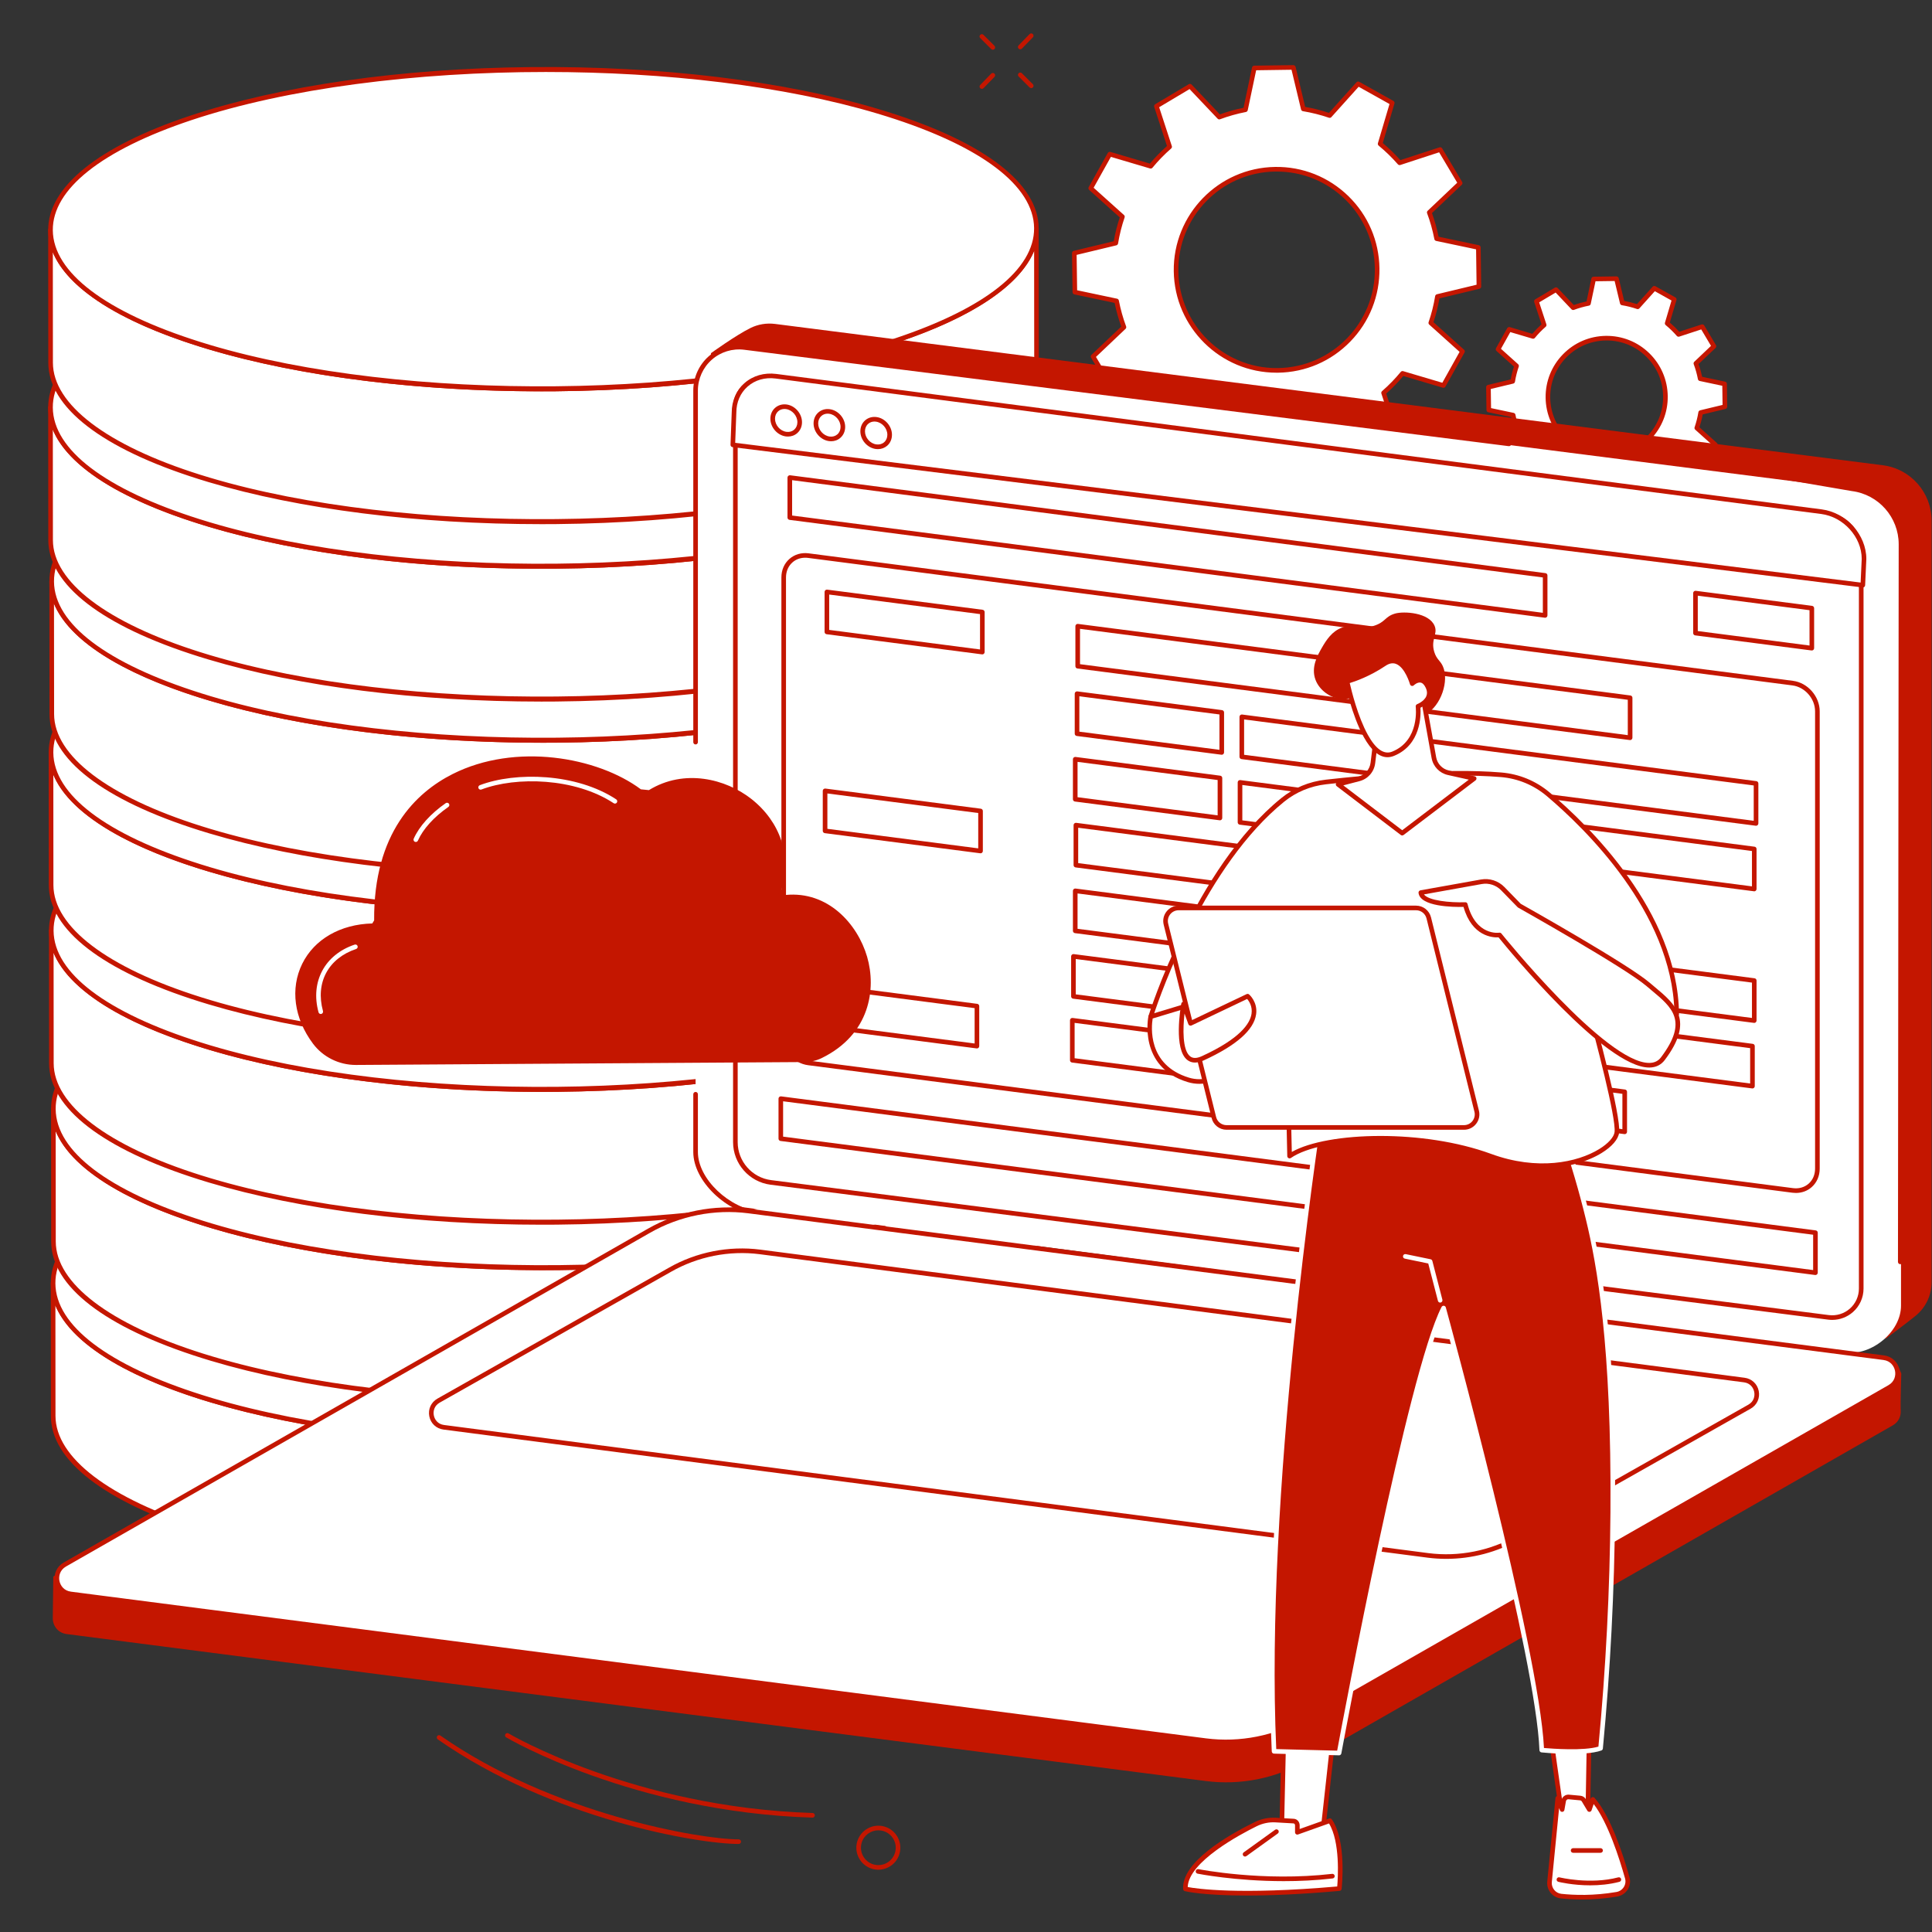 <svg xmlns="http://www.w3.org/2000/svg" xmlns:xlink="http://www.w3.org/1999/xlink" width="500" zoomAndPan="magnify" viewBox="0 0 375 375" height="500" preserveAspectRatio="xMidYMid meet" version="1.0"><rect x="0" y="0" width="375" height="375" fill="#333333" stroke="none"/><defs><clipPath id="625a8d4b59"><path d="M 197 6.445 L 201 6.445 L 201 10 L 197 10 Z M 197 6.445 " clip-rule="nonzero"/></clipPath><clipPath id="190a4d04ef"><path d="M 190 6.445 L 194 6.445 L 194 10 L 190 10 Z M 190 6.445 " clip-rule="nonzero"/></clipPath><clipPath id="0d565d769a"><path d="M 300 348 L 316 348 L 316 368.695 L 300 368.695 Z M 300 348 " clip-rule="nonzero"/></clipPath><clipPath id="16bf539cc2"><path d="M 300 348 L 317 348 L 317 368.695 L 300 368.695 Z M 300 348 " clip-rule="nonzero"/></clipPath></defs><path fill="#ffffff" d="M 201.664 248.781 L 201.688 274.562 C 201.695 282.375 192.664 290.207 174.52 296.266 C 138.227 308.387 79 308.898 41.059 297.566 C 40.438 297.379 39.824 297.191 39.211 296.996 C 19.988 290.945 10.332 282.898 10.32 274.828 L 10.301 249.047 C 10.312 257.113 19.969 265.164 39.191 271.215 C 39.801 271.41 40.418 271.598 41.039 271.785 C 78.98 283.113 138.207 282.605 174.496 270.484 C 192.645 264.426 201.676 256.594 201.664 248.781 " fill-opacity="1" fill-rule="nonzero"/><path fill="#c41600" d="M 10.754 253.402 L 10.77 274.828 C 10.781 282.93 21.195 290.855 39.344 296.57 C 39.953 296.762 40.566 296.949 41.188 297.137 C 78.824 308.379 138.574 307.797 174.375 295.844 C 191.711 290.055 201.25 282.496 201.238 274.562 L 201.223 253.133 C 198.441 259.836 189.246 266.031 174.641 270.91 C 157.066 276.777 133.539 280.141 108.391 280.375 C 83.293 280.609 59.324 277.711 40.914 272.211 C 40.285 272.023 39.672 271.836 39.055 271.645 C 23.441 266.727 13.645 260.363 10.754 253.402 Z M 105.574 306.172 C 81.508 306.172 58.652 303.289 40.934 297.996 C 40.305 297.809 39.691 297.617 39.074 297.426 C 20.258 291.5 9.887 283.477 9.875 274.828 L 9.855 249.047 C 9.855 248.801 10.055 248.598 10.301 248.598 C 10.547 248.598 10.75 248.801 10.75 249.047 C 10.762 257.148 21.176 265.074 39.324 270.789 C 39.934 270.98 40.547 271.168 41.168 271.355 C 78.805 282.598 138.551 282.016 174.355 270.062 C 191.68 264.277 201.219 256.723 201.219 248.793 L 201.219 248.785 C 201.219 248.781 201.219 248.781 201.219 248.781 C 201.219 248.531 201.418 248.332 201.664 248.332 C 201.91 248.332 202.109 248.531 202.113 248.781 C 202.113 248.785 202.113 248.789 202.113 248.793 L 202.133 274.562 C 202.145 282.914 192.391 290.77 174.66 296.691 C 157.086 302.559 133.559 305.922 108.41 306.156 C 107.465 306.168 106.516 306.172 105.574 306.172 " fill-opacity="1" fill-rule="nonzero"/><path fill="#ffffff" d="M 170.918 226.043 C 171.543 226.227 172.156 226.414 172.773 226.609 C 210.613 238.523 211.383 258.168 174.496 270.484 C 138.207 282.605 78.98 283.113 41.039 271.785 C 40.418 271.598 39.801 271.41 39.191 271.215 C 1.355 259.301 0.582 239.66 37.469 227.34 C 73.758 215.227 132.977 214.711 170.918 226.043 " fill-opacity="1" fill-rule="nonzero"/><path fill="#c41600" d="M 106.438 218.406 C 81.336 218.406 56.234 221.547 37.609 227.766 C 20.219 233.574 10.68 241.156 10.75 249.117 C 10.82 257.312 20.969 265.008 39.324 270.789 C 39.934 270.98 40.547 271.168 41.168 271.355 C 78.805 282.598 138.551 282.016 174.355 270.062 C 191.746 264.254 201.285 256.672 201.219 248.711 C 201.145 240.516 190.996 232.816 172.637 227.039 C 172.023 226.844 171.414 226.656 170.789 226.469 C 152.734 221.078 129.586 218.406 106.438 218.406 Z M 105.555 280.391 C 81.488 280.391 58.633 277.504 40.914 272.211 C 40.285 272.023 39.672 271.836 39.055 271.645 C 20.301 265.738 9.93 257.742 9.855 249.125 C 9.781 240.746 19.539 232.855 37.328 226.918 C 54.898 221.047 78.426 217.688 103.57 217.449 C 128.668 217.227 152.629 220.113 171.043 225.613 C 171.672 225.801 172.289 225.988 172.906 226.184 C 191.664 232.09 202.039 240.086 202.113 248.703 C 202.184 257.082 192.43 264.969 174.641 270.91 C 157.066 276.777 133.539 280.141 108.391 280.375 C 107.445 280.387 106.5 280.391 105.555 280.391 " fill-opacity="1" fill-rule="nonzero"/><path fill="#ffffff" d="M 201.723 214.934 L 201.742 240.715 C 201.754 248.527 192.723 256.363 174.574 262.422 C 138.281 274.539 79.055 275.051 41.117 263.719 C 40.492 263.535 39.879 263.344 39.27 263.152 C 20.047 257.098 10.391 249.051 10.379 240.984 L 10.359 215.203 C 10.371 223.27 20.023 231.316 39.246 237.371 C 39.859 237.562 40.473 237.75 41.098 237.938 C 79.035 249.27 138.262 248.758 174.555 236.641 C 192.703 230.582 201.734 222.746 201.723 214.934 " fill-opacity="1" fill-rule="nonzero"/><path fill="#c41600" d="M 10.809 219.559 L 10.824 240.984 C 10.836 249.086 21.254 257.012 39.402 262.727 C 40.012 262.918 40.625 263.105 41.246 263.289 C 78.883 274.531 138.629 273.953 174.434 261.996 C 191.77 256.207 201.305 248.652 201.293 240.715 L 201.277 219.289 C 198.5 225.992 189.305 232.184 174.695 237.066 C 157.125 242.93 133.594 246.293 108.449 246.531 C 83.363 246.77 59.383 243.867 40.969 238.367 C 40.344 238.18 39.727 237.992 39.113 237.797 C 23.5 232.879 13.699 226.52 10.809 219.559 Z M 105.633 272.324 C 81.566 272.324 58.711 269.441 40.988 264.148 C 40.363 263.961 39.746 263.773 39.133 263.578 C 20.312 257.652 9.941 249.629 9.93 240.984 L 9.91 215.203 C 9.91 214.953 10.109 214.754 10.359 214.754 C 10.605 214.754 10.805 214.953 10.805 215.203 C 10.816 223.301 21.23 231.227 39.383 236.945 C 39.992 237.137 40.605 237.324 41.227 237.508 C 78.863 248.75 138.609 248.172 174.414 236.215 C 191.746 230.426 201.285 222.867 201.273 214.934 C 201.273 214.688 201.473 214.488 201.723 214.488 C 201.969 214.488 202.168 214.688 202.172 214.934 C 202.172 214.938 202.172 214.941 202.172 214.945 L 202.191 240.715 C 202.203 249.066 192.445 256.926 174.719 262.848 C 157.145 268.715 133.617 272.078 108.469 272.312 C 107.52 272.32 106.574 272.324 105.633 272.324 " fill-opacity="1" fill-rule="nonzero"/><path fill="#ffffff" d="M 170.973 192.195 C 171.602 192.383 172.215 192.57 172.828 192.766 C 210.672 204.676 211.441 224.32 174.555 236.641 C 138.262 248.758 79.035 249.27 41.098 237.938 C 40.473 237.75 39.859 237.562 39.246 237.371 C 1.41 225.457 0.641 205.812 37.527 193.492 C 73.812 181.379 133.035 180.863 170.973 192.195 " fill-opacity="1" fill-rule="nonzero"/><path fill="#c41600" d="M 106.496 184.559 C 81.391 184.559 56.293 187.699 37.668 193.922 C 20.277 199.727 10.738 207.309 10.805 215.27 C 10.875 223.469 21.023 231.164 39.383 236.945 C 39.992 237.137 40.605 237.324 41.227 237.508 C 78.863 248.75 138.609 248.172 174.414 236.215 C 191.805 230.406 201.344 222.824 201.273 214.863 C 201.203 206.668 191.055 198.973 172.695 193.191 C 172.082 192.996 171.469 192.812 170.844 192.625 C 152.789 187.23 129.641 184.559 106.496 184.559 Z M 105.613 246.543 C 81.547 246.543 58.688 243.66 40.969 238.367 C 40.344 238.18 39.727 237.992 39.113 237.797 C 20.355 231.891 9.984 223.895 9.91 215.277 C 9.84 206.898 19.594 199.012 37.383 193.07 C 54.957 187.203 78.48 183.84 103.625 183.605 C 128.727 183.367 152.688 186.266 171.102 191.766 C 171.73 191.953 172.348 192.141 172.961 192.336 C 191.723 198.242 202.094 206.242 202.168 214.855 C 202.242 223.238 192.484 231.121 174.695 237.066 C 157.125 242.93 133.594 246.293 108.449 246.531 C 107.5 246.539 106.555 246.543 105.613 246.543 " fill-opacity="1" fill-rule="nonzero"/><path fill="#ffffff" d="M 201.316 180.324 L 201.336 206.105 C 201.348 213.918 192.312 221.754 174.168 227.812 C 137.875 239.93 78.648 240.441 40.711 229.109 C 40.086 228.922 39.473 228.734 38.859 228.543 C 19.637 222.492 9.984 214.445 9.973 206.375 L 9.953 180.59 C 9.965 188.66 19.617 196.707 38.84 202.762 C 39.453 202.953 40.066 203.141 40.691 203.328 C 78.629 214.66 137.855 214.148 174.148 202.027 C 192.293 195.969 201.324 188.137 201.316 180.324 " fill-opacity="1" fill-rule="nonzero"/><path fill="#c41600" d="M 10.402 184.949 L 10.418 206.375 C 10.43 214.473 20.848 222.398 38.996 228.117 C 39.605 228.309 40.219 228.496 40.84 228.68 C 78.477 239.922 138.223 239.344 174.027 227.387 C 191.359 221.598 200.898 214.043 200.887 206.105 L 200.871 184.68 C 198.094 191.379 188.898 197.574 174.289 202.453 C 156.715 208.324 133.188 211.684 108.039 211.922 C 82.945 212.164 58.977 209.258 40.562 203.758 C 39.938 203.57 39.32 203.383 38.707 203.188 C 23.094 198.27 13.297 191.91 10.402 184.949 Z M 105.227 237.715 C 81.16 237.715 58.301 234.832 40.582 229.539 C 39.957 229.352 39.34 229.164 38.727 228.969 C 19.906 223.043 9.535 215.02 9.523 206.375 L 9.504 180.59 C 9.504 180.344 9.703 180.145 9.953 180.145 C 10.199 180.145 10.398 180.344 10.398 180.59 C 10.41 188.695 20.824 196.621 38.977 202.332 C 39.586 202.527 40.195 202.715 40.82 202.898 C 78.457 214.141 138.203 213.562 174.008 201.605 C 191.34 195.816 200.879 188.258 200.867 180.324 C 200.867 180.078 201.07 179.879 201.316 179.879 C 201.562 179.879 201.762 180.078 201.762 180.324 C 201.762 180.328 201.762 180.332 201.762 180.336 L 201.781 206.105 C 201.797 214.457 192.039 222.316 174.309 228.238 C 156.734 234.102 133.211 237.465 108.062 237.703 C 107.113 237.711 106.168 237.715 105.227 237.715 " fill-opacity="1" fill-rule="nonzero"/><path fill="#ffffff" d="M 170.566 157.586 C 171.191 157.773 171.805 157.961 172.422 158.156 C 210.262 170.066 211.035 189.711 174.148 202.027 C 137.855 214.148 78.629 214.66 40.691 203.328 C 40.066 203.141 39.453 202.953 38.84 202.762 C 1.004 190.848 0.234 171.203 37.121 158.883 C 73.406 146.77 132.629 146.254 170.566 157.586 " fill-opacity="1" fill-rule="nonzero"/><path fill="#c41600" d="M 106.086 149.949 C 80.984 149.949 55.887 153.09 37.262 159.309 C 19.871 165.117 10.332 172.699 10.398 180.66 C 10.469 188.855 20.617 196.555 38.977 202.332 C 39.586 202.527 40.195 202.715 40.82 202.898 C 78.457 214.141 138.203 213.562 174.008 201.605 C 191.398 195.797 200.938 188.215 200.867 180.254 C 200.797 172.059 190.645 164.359 172.289 158.582 C 171.676 158.387 171.062 158.203 170.438 158.016 C 152.387 152.621 129.234 149.949 106.086 149.949 Z M 105.207 211.934 C 81.141 211.934 58.281 209.051 40.562 203.758 C 39.938 203.57 39.32 203.383 38.707 203.188 C 19.949 197.281 9.578 189.285 9.504 180.668 C 9.434 172.289 19.188 164.402 36.977 158.461 C 54.551 152.594 78.074 149.23 103.219 148.992 C 128.32 148.762 152.281 151.66 170.695 157.156 C 171.324 157.344 171.938 157.531 172.555 157.727 C 191.316 163.633 201.688 171.633 201.762 180.246 C 201.836 188.625 192.078 196.516 174.289 202.453 C 156.715 208.324 133.188 211.684 108.039 211.922 C 107.094 211.93 106.148 211.934 105.207 211.934 " fill-opacity="1" fill-rule="nonzero"/><path fill="#ffffff" d="M 201.262 145.742 L 201.281 171.523 C 201.293 179.336 192.262 187.168 174.113 193.23 C 137.824 205.348 78.598 205.859 40.656 194.527 C 40.035 194.34 39.422 194.152 38.809 193.961 C 19.586 187.906 9.93 179.859 9.918 171.793 L 9.898 146.008 C 9.91 154.078 19.566 162.125 38.789 168.176 C 39.398 168.371 40.012 168.559 40.637 168.746 C 78.578 180.078 137.805 179.562 174.094 167.445 C 192.242 161.387 201.273 153.555 201.262 145.742 " fill-opacity="1" fill-rule="nonzero"/><path fill="#c41600" d="M 10.352 150.363 L 10.367 171.789 C 10.379 179.891 20.793 187.816 38.941 193.531 C 39.551 193.723 40.164 193.914 40.785 194.098 C 78.422 205.34 138.168 204.758 173.977 192.805 C 191.305 187.016 200.844 179.461 200.836 171.523 L 200.82 150.098 C 198.043 156.797 188.848 162.992 174.238 167.871 C 156.664 173.738 133.137 177.102 107.988 177.336 C 82.887 177.582 58.922 174.672 40.512 169.172 C 39.883 168.988 39.27 168.797 38.652 168.605 C 23.039 163.688 13.242 157.328 10.352 150.363 Z M 105.172 203.133 C 81.105 203.133 58.25 200.25 40.531 194.957 C 39.902 194.77 39.289 194.578 38.672 194.387 C 19.855 188.461 9.484 180.438 9.473 171.793 L 9.449 146.008 C 9.449 145.762 9.648 145.562 9.898 145.559 C 10.145 145.559 10.344 145.762 10.348 146.008 C 10.359 154.109 20.773 162.035 38.922 167.75 C 39.531 167.941 40.145 168.129 40.766 168.316 C 78.402 179.559 138.152 178.977 173.953 167.02 C 191.289 161.234 200.824 153.676 200.816 145.742 C 200.816 145.496 201.016 145.293 201.262 145.293 C 201.512 145.293 201.711 145.496 201.711 145.738 C 201.711 145.742 201.711 145.75 201.711 145.754 L 201.73 171.523 C 201.742 179.875 191.984 187.73 174.258 193.652 C 156.684 199.523 133.156 202.883 108.008 203.121 C 107.062 203.129 106.113 203.133 105.172 203.133 " fill-opacity="1" fill-rule="nonzero"/><path fill="#ffffff" d="M 170.512 123.004 C 171.141 123.191 171.754 123.379 172.367 123.574 C 210.211 135.488 210.98 155.129 174.094 167.449 C 137.801 179.566 78.578 180.078 40.637 168.746 C 40.012 168.559 39.398 168.371 38.789 168.18 C 0.953 156.266 0.18 136.621 37.066 124.305 C 73.352 112.188 132.574 111.672 170.512 123.004 " fill-opacity="1" fill-rule="nonzero"/><path fill="#c41600" d="M 106.035 115.367 C 80.934 115.367 55.832 118.508 37.207 124.727 C 19.816 130.535 10.277 138.117 10.348 146.078 C 10.418 154.273 20.566 161.969 38.922 167.75 C 39.531 167.941 40.145 168.129 40.766 168.316 C 78.402 179.559 138.152 178.977 173.953 167.02 C 191.344 161.215 200.883 153.633 200.816 145.672 C 200.742 137.477 190.594 129.781 172.234 123.996 C 171.621 123.805 171.008 123.617 170.387 123.434 C 152.332 118.039 129.18 115.367 106.035 115.367 Z M 105.152 177.352 C 81.09 177.352 58.23 174.465 40.512 169.172 C 39.883 168.988 39.27 168.797 38.652 168.605 C 19.898 162.699 9.527 154.699 9.453 146.086 C 9.379 137.703 19.137 129.82 36.926 123.879 C 54.496 118.012 78.02 114.648 103.168 114.41 C 128.266 114.188 152.23 117.074 170.641 122.574 C 171.27 122.762 171.887 122.949 172.504 123.145 C 191.262 129.051 201.633 137.047 201.711 145.664 C 201.781 154.047 192.023 161.93 174.238 167.871 C 156.664 173.738 133.137 177.102 107.988 177.336 C 107.043 177.348 106.098 177.352 105.152 177.352 " fill-opacity="1" fill-rule="nonzero"/><path fill="#ffffff" d="M 201.395 112.559 L 201.414 138.34 C 201.426 146.152 192.395 153.984 174.246 160.047 C 137.957 172.164 78.727 172.676 40.789 161.344 C 40.168 161.16 39.551 160.969 38.941 160.777 C 19.719 154.723 10.062 146.676 10.051 138.609 L 10.031 112.828 C 10.043 120.895 19.699 128.941 38.922 134.996 C 39.531 135.188 40.145 135.375 40.77 135.562 C 78.707 146.895 137.934 146.383 174.227 134.266 C 192.375 128.203 201.406 120.371 201.395 112.559 " fill-opacity="1" fill-rule="nonzero"/><path fill="#c41600" d="M 10.48 117.18 L 10.5 138.605 C 10.512 146.707 20.926 154.633 39.074 160.348 C 39.684 160.539 40.297 160.727 40.918 160.914 C 78.555 172.156 138.305 171.578 174.105 159.621 C 191.441 153.832 200.977 146.273 200.969 138.34 L 200.949 116.91 C 198.176 123.613 188.98 129.809 174.371 134.688 C 156.797 140.555 133.27 143.918 108.121 144.152 C 83.004 144.391 59.055 141.488 40.645 135.988 C 40.016 135.805 39.398 135.613 38.785 135.422 C 23.172 130.504 13.375 124.145 10.48 117.18 Z M 105.305 169.949 C 81.242 169.949 58.383 167.062 40.66 161.77 C 40.035 161.586 39.422 161.395 38.805 161.203 C 19.988 155.277 9.617 147.254 9.605 138.605 L 9.582 112.824 C 9.582 112.578 9.781 112.379 10.031 112.379 C 10.277 112.379 10.477 112.578 10.48 112.824 C 10.492 120.926 20.906 128.852 39.055 134.566 C 39.664 134.758 40.277 134.945 40.898 135.133 C 78.535 146.375 138.281 145.793 174.086 133.84 C 191.422 128.051 200.957 120.492 200.949 112.559 C 200.949 112.309 201.148 112.109 201.395 112.109 C 201.641 112.109 201.844 112.309 201.844 112.559 C 201.844 112.562 201.844 112.566 201.844 112.57 L 201.863 138.34 C 201.875 146.688 192.121 154.551 174.387 160.469 C 156.816 166.336 133.289 169.699 108.141 169.934 C 107.195 169.941 106.25 169.949 105.305 169.949 " fill-opacity="1" fill-rule="nonzero"/><path fill="#ffffff" d="M 170.648 89.82 C 171.273 90.008 171.887 90.195 172.504 90.387 C 210.344 102.301 211.113 121.945 174.23 134.262 C 137.938 146.383 78.711 146.895 40.77 135.562 C 40.148 135.375 39.531 135.188 38.922 134.996 C 1.086 123.082 0.312 103.434 37.199 91.117 C 73.484 79.004 132.707 78.488 170.648 89.82 " fill-opacity="1" fill-rule="nonzero"/><path fill="#c41600" d="M 106.168 82.184 C 81.066 82.184 55.965 85.324 37.34 91.543 C 19.949 97.352 10.41 104.934 10.48 112.895 C 10.551 121.09 20.699 128.789 39.055 134.566 C 39.664 134.762 40.277 134.945 40.898 135.133 C 78.535 146.375 138.281 145.793 174.086 133.84 C 191.477 128.031 201.016 120.449 200.945 112.488 C 200.879 104.293 190.727 96.594 172.367 90.816 C 171.754 90.621 171.141 90.434 170.52 90.25 C 152.465 84.855 129.312 82.184 106.168 82.184 Z M 105.285 144.168 C 81.219 144.168 58.359 141.285 40.641 135.992 C 40.016 135.805 39.398 135.613 38.785 135.422 C 20.027 129.516 9.656 121.52 9.582 112.902 C 9.512 104.523 19.27 96.633 37.059 90.695 C 54.629 84.828 78.152 81.465 103.301 81.23 C 128.402 81.004 152.363 83.891 170.773 89.391 C 171.402 89.578 172.02 89.766 172.637 89.961 C 191.398 95.867 201.766 103.863 201.844 112.48 C 201.914 120.859 192.156 128.75 174.367 134.688 C 156.797 140.555 133.27 143.918 108.121 144.156 C 107.172 144.16 106.227 144.168 105.285 144.168 " fill-opacity="1" fill-rule="nonzero"/><path fill="#ffffff" d="M 201.168 78.781 L 201.188 104.562 C 201.199 112.379 192.164 120.211 174.02 126.27 C 137.73 138.387 78.504 138.898 40.562 127.57 C 39.938 127.383 39.324 127.191 38.711 127 C 19.492 120.949 9.836 112.902 9.824 104.832 L 9.805 79.047 C 9.816 87.121 19.473 95.164 38.691 101.219 C 39.305 101.41 39.918 101.602 40.543 101.785 C 78.48 113.121 137.707 112.605 174 100.488 C 192.145 94.426 201.18 86.594 201.168 78.781 " fill-opacity="1" fill-rule="nonzero"/><path fill="#c41600" d="M 10.254 83.41 L 10.27 104.832 C 10.281 112.934 20.699 120.859 38.848 126.574 C 39.457 126.77 40.07 126.953 40.691 127.141 C 78.324 138.383 138.074 137.805 173.879 125.848 C 191.211 120.059 200.75 112.504 200.738 104.566 L 200.723 83.141 C 197.945 89.84 188.75 96.035 174.141 100.914 C 156.566 106.781 133.039 110.145 107.891 110.379 C 82.809 110.629 58.828 107.719 40.414 102.219 C 39.789 102.031 39.172 101.844 38.559 101.648 C 22.945 96.73 13.145 90.371 10.254 83.41 Z M 105.078 136.176 C 81.012 136.176 58.152 133.293 40.434 128 C 39.809 127.812 39.191 127.621 38.578 127.43 C 19.758 121.504 9.387 113.48 9.375 104.836 L 9.355 79.051 C 9.355 78.805 9.555 78.605 9.801 78.605 C 10.051 78.605 10.25 78.805 10.25 79.051 C 10.262 87.156 20.676 95.082 38.828 100.793 C 39.438 100.984 40.047 101.176 40.672 101.359 C 78.305 112.602 138.055 112.02 173.855 100.066 C 191.191 94.277 200.73 86.719 200.723 78.785 C 200.723 78.539 200.918 78.336 201.168 78.336 C 201.41 78.336 201.613 78.535 201.613 78.781 C 201.613 78.789 201.613 78.793 201.613 78.797 L 201.637 104.566 C 201.645 112.914 191.891 120.777 174.164 126.695 C 156.586 132.566 133.059 135.926 107.914 136.164 C 106.965 136.172 106.02 136.176 105.078 136.176 " fill-opacity="1" fill-rule="nonzero"/><path fill="#ffffff" d="M 170.422 56.043 C 171.047 56.23 171.66 56.418 172.273 56.609 C 210.113 68.527 210.887 88.168 174 100.488 C 137.707 112.605 78.48 113.117 40.543 101.785 C 39.918 101.598 39.305 101.41 38.691 101.219 C 0.855 89.305 0.086 69.66 36.973 57.344 C 73.258 45.227 132.48 44.715 170.422 56.043 " fill-opacity="1" fill-rule="nonzero"/><path fill="#c41600" d="M 105.938 48.41 C 80.836 48.41 55.738 51.547 37.113 57.77 C 19.723 63.578 10.184 71.16 10.25 79.117 C 10.32 87.312 20.469 95.012 38.828 100.793 C 39.438 100.984 40.051 101.172 40.672 101.359 C 78.305 112.602 138.055 112.02 173.859 100.062 C 191.25 94.258 200.789 86.676 200.719 78.715 C 200.648 70.52 190.5 62.82 172.141 57.039 C 171.527 56.848 170.914 56.66 170.289 56.473 C 152.234 51.082 129.086 48.41 105.938 48.41 Z M 105.059 110.395 C 80.992 110.395 58.133 107.508 40.414 102.219 C 39.789 102.027 39.172 101.84 38.559 101.645 C 19.801 95.742 9.43 87.742 9.355 79.129 C 9.285 70.746 19.039 62.859 36.828 56.922 C 54.402 51.051 77.926 47.691 103.07 47.453 C 128.172 47.227 152.133 50.117 170.547 55.617 C 171.176 55.801 171.789 55.992 172.406 56.184 C 191.164 62.094 201.539 70.09 201.613 78.707 C 201.688 87.086 191.93 94.973 174.141 100.914 C 156.566 106.781 133.039 110.145 107.891 110.379 C 106.945 110.387 106 110.395 105.059 110.395 " fill-opacity="1" fill-rule="nonzero"/><path fill="#ffffff" d="M 201.168 44.344 L 201.188 70.129 C 201.203 77.938 192.168 85.773 174.02 91.832 C 137.73 103.949 78.504 104.465 40.562 93.133 C 39.938 92.945 39.324 92.754 38.711 92.562 C 19.492 86.512 9.836 78.465 9.824 70.395 L 9.805 44.613 C 9.816 52.68 19.469 60.73 38.691 66.781 C 39.305 66.977 39.918 67.164 40.543 67.348 C 78.48 78.684 137.707 78.168 174 66.051 C 192.145 59.992 201.176 52.16 201.168 44.344 " fill-opacity="1" fill-rule="nonzero"/><path fill="#c41600" d="M 10.254 48.973 L 10.27 70.398 C 10.281 78.5 20.699 86.426 38.848 92.141 C 39.457 92.332 40.07 92.52 40.691 92.703 C 78.324 103.945 138.074 103.363 173.879 91.41 C 191.211 85.625 200.75 78.066 200.742 70.129 L 200.723 48.699 C 197.945 55.406 188.75 61.598 174.141 66.477 C 156.566 72.344 133.039 75.707 107.891 75.945 C 82.809 76.176 58.828 73.281 40.414 67.781 C 39.789 67.594 39.172 67.406 38.559 67.211 C 22.945 62.293 13.145 55.934 10.254 48.973 Z M 105.074 101.738 C 81.012 101.738 58.152 98.855 40.434 93.562 C 39.809 93.375 39.191 93.188 38.578 92.992 C 19.758 87.066 9.387 79.043 9.375 70.398 L 9.355 44.613 C 9.355 44.367 9.555 44.168 9.801 44.168 C 10.051 44.168 10.25 44.367 10.25 44.613 C 10.262 52.719 20.676 60.645 38.828 66.355 C 39.438 66.551 40.051 66.738 40.672 66.922 C 78.305 78.164 138.055 77.582 173.859 65.629 C 191.191 59.84 200.73 52.281 200.719 44.348 C 200.719 44.102 200.922 43.898 201.168 43.898 C 201.41 43.898 201.613 44.098 201.613 44.348 C 201.613 44.352 201.613 44.355 201.613 44.359 L 201.637 70.129 C 201.648 78.48 191.891 86.34 174.164 92.262 C 156.586 98.129 133.062 101.488 107.914 101.727 C 106.965 101.734 106.02 101.738 105.074 101.738 " fill-opacity="1" fill-rule="nonzero"/><path fill="#ffffff" d="M 170.418 21.609 C 171.043 21.797 171.66 21.984 172.273 22.18 C 210.113 34.094 210.887 53.738 174 66.055 C 137.707 78.172 78.48 78.684 40.543 67.352 C 39.918 67.164 39.305 66.977 38.691 66.785 C 0.855 54.871 0.086 35.23 36.973 22.91 C 73.258 10.793 132.48 10.281 170.418 21.609 " fill-opacity="1" fill-rule="nonzero"/><path fill="#c41600" d="M 105.938 13.973 C 80.836 13.973 55.738 17.113 37.113 23.332 C 19.723 29.141 10.184 36.723 10.25 44.684 C 10.32 52.879 20.469 60.578 38.828 66.355 C 39.438 66.551 40.051 66.734 40.672 66.922 C 78.305 78.164 138.055 77.586 173.859 65.629 C 191.25 59.82 200.789 52.238 200.719 44.277 C 200.648 36.082 190.5 28.383 172.137 22.605 C 171.527 22.41 170.914 22.223 170.289 22.039 C 152.234 16.645 129.086 13.973 105.938 13.973 Z M 105.055 75.957 C 80.992 75.957 58.133 73.07 40.414 67.781 C 39.789 67.594 39.172 67.406 38.559 67.211 C 19.801 61.305 9.43 53.309 9.355 44.691 C 9.285 36.309 19.039 28.426 36.828 22.484 C 54.402 16.617 77.926 13.254 103.07 13.02 C 128.168 12.781 152.133 15.684 170.547 21.18 C 171.176 21.367 171.789 21.555 172.406 21.75 C 191.164 27.656 201.539 35.656 201.613 44.27 C 201.684 52.648 191.93 60.539 174.141 66.477 C 156.566 72.344 133.039 75.707 107.891 75.945 C 106.945 75.953 106 75.957 105.055 75.957 " fill-opacity="1" fill-rule="nonzero"/><path fill="#ffffff" d="M 300.449 77.207 C 300.363 70.906 305.395 65.727 311.695 65.641 C 317.992 65.555 323.168 70.59 323.258 76.891 C 323.344 83.191 318.309 88.371 312.012 88.457 C 305.715 88.543 300.539 83.508 300.449 77.207 Z M 293.703 80.582 C 293.902 81.605 294.18 82.598 294.535 83.555 L 291.031 86.883 L 293.301 90.691 L 297.902 89.188 C 298.578 89.965 299.316 90.684 300.113 91.336 L 298.738 95.98 L 302.605 98.141 L 305.832 94.543 C 306.797 94.879 307.797 95.129 308.828 95.297 L 309.957 100.004 L 314.383 99.941 L 315.383 95.207 C 316.406 95.008 317.402 94.73 318.355 94.371 L 321.684 97.879 L 325.488 95.609 L 323.988 91.008 C 324.762 90.332 325.48 89.59 326.137 88.797 L 330.777 90.168 L 332.938 86.301 L 329.34 83.074 C 329.672 82.105 329.926 81.105 330.094 80.078 L 334.801 78.945 L 334.738 74.516 L 330.004 73.516 C 329.809 72.492 329.527 71.5 329.168 70.543 L 332.672 67.215 L 330.406 63.41 L 325.805 64.91 C 325.129 64.133 324.387 63.414 323.598 62.762 L 324.969 58.117 L 321.102 55.957 L 317.875 59.555 C 316.91 59.219 315.906 58.969 314.879 58.801 L 313.75 54.094 L 309.32 54.156 L 308.324 58.895 C 307.297 59.09 306.305 59.367 305.352 59.727 L 302.023 56.223 L 298.215 58.492 L 299.719 63.094 C 298.945 63.77 298.223 64.508 297.57 65.301 L 292.93 63.93 L 290.77 67.797 L 294.363 71.027 C 294.031 71.992 293.781 72.992 293.609 74.02 L 288.906 75.152 L 288.969 79.582 L 293.703 80.582 " fill-opacity="1" fill-rule="nonzero"/><path fill="#c41600" d="M 311.859 66.086 C 311.809 66.086 311.758 66.086 311.703 66.086 C 308.777 66.129 306.043 67.305 304 69.406 C 301.961 71.504 300.859 74.273 300.898 77.199 C 300.938 80.125 302.117 82.863 304.215 84.902 C 306.277 86.91 308.984 88.008 311.852 88.008 C 311.902 88.008 311.957 88.008 312.008 88.008 C 314.934 87.965 317.668 86.789 319.711 84.688 C 321.75 82.59 322.852 79.82 322.809 76.895 C 322.77 73.969 321.594 71.23 319.496 69.191 C 317.438 67.184 314.73 66.086 311.859 66.086 Z M 311.852 88.902 C 308.75 88.902 305.82 87.715 303.59 85.547 C 301.324 83.34 300.047 80.379 300.004 77.211 C 299.961 74.043 301.152 71.051 303.359 68.781 C 305.566 66.512 308.527 65.234 311.691 65.191 C 314.855 65.152 317.852 66.34 320.117 68.547 C 322.387 70.758 323.66 73.715 323.707 76.883 C 323.75 80.051 322.559 83.043 320.352 85.312 C 318.141 87.586 315.188 88.859 312.02 88.902 C 311.961 88.902 311.906 88.902 311.852 88.902 Z M 305.836 94.094 C 305.883 94.094 305.93 94.102 305.98 94.121 C 306.914 94.441 307.895 94.688 308.902 94.855 C 309.078 94.883 309.223 95.016 309.262 95.191 L 310.309 99.551 L 314.023 99.5 L 314.949 95.113 C 314.984 94.938 315.125 94.801 315.301 94.766 C 316.301 94.574 317.273 94.301 318.199 93.949 C 318.371 93.887 318.562 93.93 318.684 94.062 L 321.766 97.309 L 324.953 95.406 L 323.566 91.145 C 323.508 90.973 323.559 90.785 323.695 90.668 C 324.449 90.012 325.156 89.285 325.793 88.512 C 325.906 88.367 326.094 88.312 326.266 88.363 L 330.562 89.637 L 332.379 86.395 L 329.047 83.402 C 328.91 83.281 328.863 83.094 328.922 82.926 C 329.242 81.992 329.492 81.008 329.656 80 C 329.684 79.824 329.816 79.684 329.992 79.641 L 334.348 78.594 L 334.297 74.879 L 329.914 73.949 C 329.738 73.914 329.602 73.777 329.566 73.598 C 329.375 72.598 329.098 71.621 328.754 70.699 C 328.688 70.527 328.73 70.34 328.863 70.215 L 332.105 67.133 L 330.207 63.941 L 325.945 65.336 C 325.773 65.391 325.59 65.34 325.469 65.203 C 324.809 64.445 324.086 63.742 323.312 63.102 C 323.176 62.992 323.117 62.805 323.168 62.633 L 324.441 58.332 L 321.199 56.52 L 318.211 59.848 C 318.086 59.984 317.898 60.035 317.73 59.973 C 316.797 59.652 315.812 59.406 314.809 59.242 C 314.633 59.211 314.488 59.078 314.445 58.902 L 313.398 54.543 L 309.688 54.594 L 308.758 58.98 C 308.723 59.156 308.586 59.293 308.406 59.328 C 307.41 59.52 306.438 59.797 305.508 60.145 C 305.344 60.207 305.152 60.164 305.027 60.035 L 301.949 56.785 L 298.754 58.688 L 300.148 62.949 C 300.203 63.121 300.152 63.309 300.016 63.426 C 299.262 64.082 298.555 64.809 297.918 65.586 C 297.805 65.723 297.617 65.781 297.445 65.73 L 293.148 64.457 L 291.336 67.699 L 294.664 70.691 C 294.797 70.812 294.848 71 294.789 71.168 C 294.465 72.105 294.219 73.09 294.055 74.094 C 294.027 74.27 293.895 74.414 293.719 74.453 L 289.359 75.5 L 289.414 79.215 L 293.797 80.141 C 293.973 80.18 294.109 80.316 294.145 80.496 C 294.336 81.492 294.609 82.469 294.957 83.395 C 295.023 83.562 294.977 83.754 294.848 83.879 L 291.602 86.961 L 293.5 90.152 L 297.762 88.758 C 297.938 88.703 298.121 88.758 298.242 88.891 C 298.902 89.648 299.625 90.352 300.398 90.988 C 300.539 91.105 300.594 91.289 300.543 91.461 L 299.27 95.762 L 302.512 97.574 L 305.504 94.242 C 305.59 94.148 305.711 94.094 305.836 94.094 Z M 309.957 100.449 C 309.75 100.449 309.57 100.309 309.523 100.109 L 308.465 95.688 C 307.609 95.535 306.773 95.324 305.973 95.062 L 302.938 98.441 C 302.801 98.594 302.57 98.633 302.387 98.531 L 298.52 96.371 C 298.34 96.266 298.25 96.051 298.309 95.852 L 299.602 91.492 C 298.949 90.938 298.332 90.34 297.762 89.703 L 293.441 91.113 C 293.242 91.18 293.027 91.098 292.918 90.918 L 290.648 87.109 C 290.543 86.93 290.574 86.699 290.727 86.559 L 294.02 83.43 C 293.734 82.633 293.5 81.805 293.324 80.957 L 288.879 80.02 C 288.672 79.977 288.527 79.797 288.523 79.586 L 288.461 75.156 C 288.457 74.945 288.598 74.762 288.805 74.711 L 293.223 73.652 C 293.375 72.801 293.586 71.965 293.852 71.16 L 290.473 68.129 C 290.312 67.988 290.277 67.758 290.379 67.574 L 292.543 63.707 C 292.645 63.523 292.859 63.438 293.059 63.496 L 297.418 64.789 C 297.973 64.137 298.57 63.52 299.207 62.949 L 297.793 58.625 C 297.73 58.426 297.809 58.211 297.992 58.102 L 301.793 55.832 C 301.973 55.727 302.207 55.758 302.348 55.91 L 305.473 59.203 C 306.27 58.918 307.102 58.684 307.945 58.508 L 308.887 54.059 C 308.926 53.855 309.109 53.707 309.32 53.707 L 313.746 53.645 C 313.941 53.645 314.141 53.785 314.188 53.988 L 315.25 58.406 C 316.098 58.559 316.938 58.77 317.738 59.031 L 320.77 55.652 C 320.91 55.496 321.141 55.461 321.324 55.562 L 325.188 57.723 C 325.375 57.828 325.461 58.043 325.398 58.246 L 324.109 62.602 C 324.762 63.156 325.375 63.754 325.945 64.391 L 330.27 62.98 C 330.469 62.914 330.688 62.996 330.793 63.176 L 333.062 66.984 C 333.168 67.164 333.137 67.391 332.984 67.539 L 329.691 70.664 C 329.977 71.461 330.207 72.289 330.387 73.137 L 334.832 74.074 C 335.039 74.117 335.184 74.297 335.188 74.508 L 335.25 78.938 C 335.25 79.148 335.109 79.332 334.902 79.379 L 330.488 80.441 C 330.336 81.293 330.125 82.129 329.863 82.934 L 333.238 85.969 C 333.395 86.105 333.434 86.336 333.332 86.52 L 331.172 90.387 C 331.066 90.57 330.855 90.656 330.648 90.598 L 326.293 89.305 C 325.738 89.957 325.141 90.574 324.508 91.145 L 325.918 95.469 C 325.98 95.668 325.898 95.883 325.719 95.992 L 321.914 98.262 C 321.734 98.367 321.504 98.336 321.359 98.184 L 318.234 94.891 C 317.438 95.176 316.609 95.41 315.766 95.586 L 314.824 100.035 C 314.785 100.238 314.605 100.387 314.395 100.387 L 309.965 100.449 C 309.961 100.449 309.961 100.449 309.957 100.449 " fill-opacity="1" fill-rule="nonzero"/><path fill="#ffffff" d="M 228.277 52.641 C 228.125 41.859 236.742 33 247.52 32.848 C 258.297 32.699 267.152 41.32 267.301 52.098 C 267.453 62.879 258.836 71.742 248.059 71.891 C 237.281 72.039 228.422 63.422 228.277 52.641 Z M 216.727 58.414 C 217.066 60.168 217.543 61.867 218.156 63.504 L 212.16 69.199 L 216.043 75.715 L 223.914 73.141 C 225.07 74.473 226.336 75.699 227.695 76.82 L 225.344 84.766 L 231.961 88.465 L 237.484 82.309 C 239.137 82.879 240.848 83.309 242.609 83.598 L 244.543 91.648 L 252.121 91.547 L 253.832 83.441 C 255.582 83.105 257.285 82.629 258.914 82.012 L 264.609 88.012 L 271.121 84.129 L 268.551 76.254 C 269.879 75.098 271.109 73.832 272.23 72.469 L 280.168 74.824 L 283.867 68.203 L 277.715 62.676 C 278.285 61.027 278.715 59.312 279 57.555 L 287.055 55.617 L 286.945 48.035 L 278.848 46.324 C 278.508 44.574 278.035 42.871 277.418 41.238 L 283.418 35.543 L 279.535 29.027 L 271.66 31.598 C 270.508 30.27 269.238 29.039 267.879 27.922 L 270.23 19.973 L 263.613 16.277 L 258.09 22.43 C 256.441 21.863 254.727 21.434 252.969 21.145 L 251.035 13.09 L 243.453 13.195 L 241.746 21.301 C 239.992 21.641 238.293 22.113 236.66 22.727 L 230.965 16.73 L 224.453 20.613 L 227.027 28.488 C 225.695 29.645 224.469 30.91 223.348 32.27 L 215.406 29.918 L 211.707 36.539 L 217.859 42.062 C 217.293 43.715 216.863 45.43 216.574 47.191 L 208.52 49.121 L 208.629 56.707 L 216.727 58.414 " fill-opacity="1" fill-rule="nonzero"/><path fill="#c41600" d="M 228.723 52.633 C 228.867 63.062 237.395 71.445 247.785 71.445 C 247.875 71.445 247.965 71.445 248.051 71.441 C 258.57 71.297 267.004 62.621 266.855 52.105 C 266.785 47.012 264.734 42.246 261.082 38.695 C 257.496 35.203 252.785 33.297 247.797 33.297 C 247.707 33.297 247.617 33.297 247.523 33.297 C 237.012 33.441 228.578 42.117 228.723 52.633 Z M 247.781 72.34 C 236.902 72.34 227.98 63.562 227.828 52.645 C 227.676 41.637 236.504 32.555 247.512 32.402 C 252.824 32.32 257.883 34.336 261.707 38.051 C 265.531 41.773 267.676 46.758 267.75 52.09 C 267.824 57.426 265.816 62.469 262.098 66.293 C 258.383 70.117 253.398 72.266 248.066 72.34 C 247.973 72.34 247.875 72.34 247.781 72.34 Z M 237.488 81.859 C 237.535 81.859 237.586 81.867 237.633 81.883 C 239.246 82.441 240.945 82.867 242.68 83.156 C 242.859 83.188 243 83.316 243.043 83.492 L 244.891 91.195 L 251.758 91.102 L 253.395 83.348 C 253.434 83.172 253.57 83.035 253.75 83 C 255.477 82.668 257.16 82.191 258.762 81.594 C 258.93 81.531 259.121 81.57 259.242 81.703 L 264.688 87.441 L 270.586 83.93 L 268.125 76.391 C 268.07 76.219 268.125 76.035 268.258 75.914 C 269.562 74.781 270.785 73.523 271.883 72.188 C 272 72.047 272.184 71.992 272.359 72.043 L 279.957 74.293 L 283.305 68.297 L 277.418 63.008 C 277.285 62.887 277.234 62.699 277.293 62.527 C 277.848 60.91 278.277 59.215 278.562 57.48 C 278.594 57.301 278.727 57.16 278.898 57.117 L 286.602 55.266 L 286.508 48.395 L 278.754 46.762 C 278.578 46.727 278.441 46.586 278.41 46.41 C 278.074 44.68 277.602 42.992 277 41.391 C 276.938 41.227 276.98 41.035 277.109 40.91 L 282.848 35.465 L 279.336 29.562 L 271.805 32.023 C 271.629 32.078 271.445 32.027 271.328 31.891 C 270.188 30.586 268.934 29.367 267.598 28.266 C 267.457 28.148 267.402 27.965 267.453 27.793 L 269.703 20.191 L 263.711 16.84 L 258.422 22.727 C 258.305 22.863 258.113 22.914 257.945 22.852 C 256.332 22.297 254.629 21.871 252.895 21.582 C 252.719 21.555 252.578 21.422 252.535 21.246 L 250.684 13.539 L 243.82 13.637 L 242.184 21.391 C 242.145 21.566 242.008 21.703 241.832 21.738 C 240.102 22.074 238.418 22.547 236.816 23.148 C 236.648 23.211 236.457 23.164 236.336 23.035 L 230.891 17.293 L 224.992 20.812 L 227.449 28.348 C 227.508 28.516 227.457 28.707 227.32 28.824 C 226.016 29.961 224.793 31.215 223.695 32.555 C 223.578 32.691 223.395 32.75 223.219 32.699 L 215.621 30.449 L 212.273 36.441 L 218.16 41.73 C 218.293 41.852 218.344 42.039 218.285 42.207 C 217.73 43.824 217.301 45.527 217.016 47.258 C 216.984 47.438 216.852 47.578 216.676 47.621 L 208.973 49.473 L 209.07 56.34 L 216.824 57.977 C 217 58.016 217.133 58.152 217.168 58.332 C 217.504 60.055 217.977 61.746 218.574 63.344 C 218.641 63.512 218.598 63.703 218.469 63.828 L 212.727 69.277 L 216.242 75.176 L 223.777 72.715 C 223.945 72.656 224.133 72.711 224.25 72.848 C 225.387 74.152 226.641 75.371 227.98 76.473 C 228.117 76.59 228.18 76.773 228.125 76.945 L 225.875 84.547 L 231.867 87.898 L 237.152 82.008 C 237.242 81.914 237.359 81.859 237.488 81.859 Z M 244.543 92.098 C 244.336 92.098 244.156 91.957 244.109 91.754 L 242.242 83.988 C 240.66 83.711 239.109 83.324 237.621 82.828 L 232.293 88.766 C 232.156 88.922 231.922 88.957 231.742 88.855 L 225.125 85.156 C 224.941 85.055 224.855 84.84 224.918 84.637 L 227.184 76.977 C 225.969 75.957 224.824 74.84 223.773 73.656 L 216.18 76.137 C 215.98 76.203 215.766 76.121 215.656 75.941 L 211.777 69.426 C 211.672 69.246 211.703 69.016 211.852 68.871 L 217.637 63.383 C 217.102 61.91 216.668 60.367 216.344 58.793 L 208.535 57.145 C 208.328 57.102 208.184 56.922 208.18 56.711 L 208.074 49.129 C 208.074 48.918 208.215 48.734 208.422 48.688 L 216.18 46.82 C 216.457 45.238 216.848 43.688 217.344 42.199 L 211.41 36.867 C 211.254 36.73 211.215 36.5 211.316 36.32 L 215.016 29.699 C 215.117 29.516 215.332 29.43 215.535 29.488 L 223.191 31.754 C 224.211 30.543 225.324 29.395 226.508 28.344 L 224.031 20.75 C 223.965 20.551 224.047 20.332 224.227 20.227 L 230.738 16.344 C 230.918 16.238 231.148 16.266 231.293 16.418 L 236.781 22.203 C 238.254 21.668 239.797 21.234 241.371 20.918 L 243.016 13.102 C 243.062 12.898 243.238 12.75 243.449 12.746 L 251.027 12.641 C 251.234 12.645 251.418 12.781 251.473 12.984 L 253.336 20.75 C 254.918 21.027 256.469 21.414 257.953 21.91 L 263.281 15.977 C 263.422 15.816 263.652 15.781 263.836 15.883 L 270.453 19.586 C 270.633 19.688 270.723 19.902 270.66 20.102 L 268.395 27.762 C 269.609 28.781 270.754 29.895 271.805 31.082 L 279.395 28.602 C 279.594 28.535 279.812 28.617 279.922 28.797 L 283.801 35.312 C 283.906 35.492 283.875 35.719 283.727 35.867 L 277.941 41.359 C 278.477 42.832 278.91 44.371 279.23 45.945 L 287.043 47.594 C 287.246 47.641 287.395 47.82 287.398 48.027 L 287.504 55.609 C 287.504 55.82 287.363 56.004 287.16 56.051 L 279.395 57.918 C 279.117 59.5 278.73 61.051 278.234 62.539 L 284.168 67.871 C 284.324 68.008 284.363 68.238 284.262 68.422 L 280.562 75.043 C 280.461 75.223 280.242 75.309 280.043 75.25 L 272.383 72.984 C 271.367 74.199 270.254 75.344 269.07 76.395 L 271.547 83.988 C 271.613 84.188 271.531 84.406 271.352 84.516 L 264.84 88.398 C 264.66 88.504 264.434 88.473 264.285 88.32 L 258.797 82.531 C 257.324 83.07 255.785 83.5 254.207 83.824 L 252.559 91.637 C 252.52 91.844 252.34 91.992 252.129 91.992 L 244.551 92.098 C 244.547 92.098 244.547 92.098 244.543 92.098 " fill-opacity="1" fill-rule="nonzero"/><g clip-path="url(#625a8d4b59)"><path fill="#c41600" d="M 198.031 9.574 C 197.918 9.574 197.805 9.531 197.715 9.449 C 197.539 9.273 197.535 8.992 197.707 8.812 L 199.836 6.621 C 200.008 6.441 200.293 6.441 200.469 6.609 C 200.648 6.785 200.652 7.07 200.48 7.246 L 198.348 9.438 C 198.262 9.531 198.145 9.574 198.031 9.574 " fill-opacity="1" fill-rule="nonzero"/></g><path fill="#c41600" d="M 190.578 17.25 C 190.469 17.25 190.355 17.207 190.27 17.125 C 190.09 16.949 190.086 16.668 190.258 16.492 L 192.387 14.297 C 192.559 14.121 192.844 14.113 193.02 14.289 C 193.195 14.457 193.203 14.742 193.031 14.922 L 190.902 17.113 C 190.812 17.203 190.695 17.25 190.578 17.25 " fill-opacity="1" fill-rule="nonzero"/><g clip-path="url(#190a4d04ef)"><path fill="#c41600" d="M 192.707 9.656 C 192.59 9.656 192.477 9.609 192.391 9.523 L 190.262 7.391 C 190.086 7.219 190.086 6.934 190.262 6.762 C 190.438 6.586 190.719 6.586 190.895 6.762 L 193.023 8.891 C 193.199 9.062 193.199 9.348 193.023 9.523 C 192.938 9.609 192.82 9.656 192.707 9.656 " fill-opacity="1" fill-rule="nonzero"/></g><path fill="#c41600" d="M 200.16 17.105 C 200.043 17.105 199.93 17.062 199.844 16.977 L 197.715 14.848 C 197.539 14.672 197.539 14.387 197.715 14.215 C 197.887 14.039 198.172 14.039 198.348 14.215 L 200.477 16.34 C 200.648 16.516 200.648 16.801 200.477 16.977 C 200.387 17.062 200.273 17.105 200.16 17.105 " fill-opacity="1" fill-rule="nonzero"/><path fill="#c41600" d="M 170.488 355.262 C 169.027 355.262 167.676 356.219 167.246 357.688 C 166.723 359.473 167.75 361.352 169.535 361.879 C 170.398 362.129 171.312 362.031 172.102 361.602 C 172.895 361.172 173.469 360.457 173.723 359.59 C 173.98 358.727 173.879 357.812 173.449 357.02 C 173.016 356.23 172.301 355.652 171.438 355.398 C 171.121 355.305 170.801 355.262 170.488 355.262 Z M 170.492 362.914 C 170.086 362.914 169.68 362.855 169.281 362.734 C 167.023 362.074 165.723 359.695 166.387 357.434 C 167.051 355.176 169.43 353.875 171.688 354.539 C 172.785 354.863 173.688 355.59 174.234 356.594 C 174.781 357.594 174.906 358.746 174.582 359.844 C 174.262 360.938 173.535 361.84 172.531 362.387 C 171.895 362.734 171.195 362.914 170.492 362.914 " fill-opacity="1" fill-rule="nonzero"/><path fill="#c41600" d="M 157.711 352.801 C 157.703 352.801 157.699 352.801 157.695 352.801 C 122.836 351.711 98.484 337.367 98.242 337.223 C 98.031 337.094 97.961 336.82 98.09 336.605 C 98.215 336.395 98.488 336.328 98.703 336.453 C 98.941 336.598 123.109 350.82 157.723 351.902 C 157.969 351.91 158.164 352.117 158.156 352.363 C 158.148 352.609 157.949 352.801 157.711 352.801 " fill-opacity="1" fill-rule="nonzero"/><path fill="#c41600" d="M 143.379 357.914 C 135.527 357.914 107.094 353.102 84.969 337.609 C 84.766 337.469 84.715 337.188 84.855 336.984 C 85 336.781 85.277 336.734 85.48 336.875 C 107.164 352.059 135.914 357.02 143.379 357.02 C 143.629 357.02 143.828 357.219 143.828 357.465 C 143.828 357.715 143.629 357.914 143.379 357.914 " fill-opacity="1" fill-rule="nonzero"/><path fill="#c41600" d="M 366.07 259.793 L 150.422 229.793 C 145.008 229.102 140.953 224.492 140.953 219.031 L 137.992 68.555 C 137.992 68.555 142.91 65.012 145.695 63.652 C 147.113 62.961 148.746 62.66 150.445 62.875 L 365.453 90.305 C 370.863 90.996 374.922 95.605 374.922 101.066 L 374.922 248.859 C 374.922 251.504 373.715 253.836 371.844 255.375 C 370.125 256.789 366.07 259.793 366.07 259.793 " fill-opacity="1" fill-rule="nonzero"/><path fill="#ffffff" d="M 358.23 262.531 L 144.484 234.359 C 139.07 233.668 135.012 229.062 135.012 223.602 L 135.012 75.805 C 135.012 70.727 139.469 66.801 144.504 67.441 L 359.512 94.871 C 364.93 95.566 368.984 100.176 368.984 105.633 L 368.984 253.43 C 368.984 258.508 363.266 263.172 358.23 262.531 " fill-opacity="1" fill-rule="nonzero"/><path fill="#c41600" d="M 368.84 245.379 C 368.594 245.379 368.395 245.18 368.395 244.934 L 368.535 105.637 C 368.535 100.414 364.633 95.98 359.453 95.32 L 342.488 92.414 C 342.246 92.375 342.082 92.145 342.125 91.898 C 342.168 91.656 342.395 91.492 342.641 91.535 L 359.586 94.434 C 365.188 95.148 369.43 99.965 369.43 105.637 L 369.285 244.934 C 369.285 245.18 369.09 245.379 368.84 245.379 " fill-opacity="1" fill-rule="nonzero"/><path fill="#c41600" d="M 148.363 73.938 C 147.109 73.938 145.891 74.395 144.941 75.23 C 143.82 76.215 143.184 77.633 143.184 79.121 L 143.184 221.684 C 143.184 225.418 145.977 228.59 149.68 229.062 L 354.98 255.258 C 356.453 255.445 357.941 254.988 359.059 254.004 C 360.176 253.02 360.812 251.602 360.812 250.117 L 360.812 107.555 C 360.812 103.816 358.02 100.645 354.316 100.172 L 149.02 73.98 C 148.801 73.953 148.582 73.938 148.363 73.938 Z M 355.633 256.191 C 355.379 256.191 355.125 256.176 354.867 256.145 L 149.566 229.953 C 145.418 229.422 142.289 225.867 142.289 221.684 L 142.289 79.121 C 142.289 77.375 143.039 75.711 144.348 74.559 C 145.656 73.406 147.402 72.875 149.129 73.094 L 354.43 99.285 C 358.582 99.812 361.711 103.367 361.711 107.555 L 361.711 250.117 C 361.711 251.859 360.961 253.523 359.648 254.676 C 358.531 255.656 357.102 256.191 355.633 256.191 " fill-opacity="1" fill-rule="nonzero"/><path fill="#c41600" d="M 135.012 144.496 C 134.766 144.496 134.566 144.297 134.566 144.051 L 134.566 75.805 C 134.566 73.254 135.664 70.828 137.574 69.145 C 139.488 67.461 142.035 66.676 144.562 66.996 L 292.953 85.711 C 293.199 85.738 293.371 85.965 293.344 86.211 C 293.312 86.457 293.086 86.629 292.84 86.598 L 144.449 67.887 C 142.176 67.598 139.887 68.301 138.168 69.812 C 136.449 71.328 135.461 73.512 135.461 75.805 L 135.461 144.051 C 135.461 144.297 135.262 144.496 135.012 144.496 " fill-opacity="1" fill-rule="nonzero"/><path fill="#c41600" d="M 147.613 236.121 C 147.598 236.121 147.582 236.117 147.566 236.117 C 141.004 235.422 134.566 229.223 134.566 223.602 L 134.566 212.391 C 134.566 212.145 134.766 211.945 135.012 211.945 C 135.262 211.945 135.461 212.145 135.461 212.391 L 135.461 223.602 C 135.461 228.816 141.504 234.574 147.66 235.227 C 147.906 235.254 148.082 235.473 148.059 235.719 C 148.035 235.949 147.84 236.121 147.613 236.121 " fill-opacity="1" fill-rule="nonzero"/><path fill="#ffffff" d="M 361.574 113.582 L 361.805 108.5 C 361.805 103.984 358.02 99.898 353.539 99.316 L 150.617 73.027 C 146.141 72.449 142.473 75.57 142.473 80.086 L 142.238 86.348 L 361.574 113.582 " fill-opacity="1" fill-rule="nonzero"/><path fill="#c41600" d="M 142.703 85.953 L 361.148 113.074 L 361.359 108.48 C 361.359 104.242 357.828 100.324 353.484 99.762 L 150.562 73.473 C 148.488 73.199 146.559 73.758 145.113 75.027 C 143.699 76.27 142.922 78.066 142.922 80.086 Z M 361.574 114.027 C 361.555 114.027 361.539 114.027 361.52 114.023 L 142.188 86.789 C 141.957 86.762 141.785 86.559 141.793 86.328 L 142.027 80.07 C 142.027 77.805 142.914 75.766 144.52 74.352 C 146.16 72.91 148.348 72.285 150.676 72.582 L 353.602 98.871 C 358.371 99.492 362.254 103.809 362.254 108.5 L 362.02 113.598 C 362.016 113.727 361.957 113.844 361.863 113.922 C 361.781 113.992 361.68 114.027 361.574 114.027 " fill-opacity="1" fill-rule="nonzero"/><path fill="#c41600" d="M 152.266 79.379 C 151.805 79.379 151.379 79.531 151.047 79.824 C 150.648 80.176 150.43 80.688 150.43 81.27 C 150.43 82.52 151.426 83.664 152.656 83.82 C 153.223 83.895 153.754 83.746 154.152 83.398 C 154.551 83.043 154.773 82.531 154.773 81.949 C 154.773 80.703 153.773 79.559 152.543 79.398 C 152.449 79.387 152.355 79.379 152.266 79.379 Z M 152.938 84.734 C 152.809 84.734 152.676 84.727 152.543 84.711 C 150.883 84.496 149.531 82.953 149.531 81.27 C 149.531 80.43 149.859 79.676 150.457 79.152 C 151.051 78.633 151.832 78.406 152.66 78.508 C 154.316 78.723 155.668 80.27 155.668 81.949 C 155.668 82.793 155.34 83.547 154.742 84.07 C 154.246 84.508 153.617 84.734 152.938 84.734 " fill-opacity="1" fill-rule="nonzero"/><path fill="#c41600" d="M 160.645 80.289 C 160.188 80.289 159.762 80.445 159.43 80.734 C 159.031 81.086 158.809 81.602 158.809 82.184 C 158.809 83.43 159.809 84.574 161.039 84.734 C 161.605 84.809 162.137 84.656 162.531 84.309 C 162.934 83.957 163.152 83.441 163.152 82.859 C 163.152 81.613 162.152 80.469 160.922 80.309 C 160.828 80.297 160.738 80.289 160.645 80.289 Z M 161.32 85.648 C 161.188 85.648 161.055 85.637 160.922 85.621 C 159.266 85.406 157.914 83.863 157.914 82.184 C 157.914 81.34 158.242 80.586 158.836 80.062 C 159.43 79.543 160.211 79.312 161.039 79.422 C 162.699 79.637 164.047 81.176 164.047 82.859 C 164.047 83.703 163.719 84.457 163.121 84.98 C 162.629 85.414 162 85.648 161.32 85.648 " fill-opacity="1" fill-rule="nonzero"/><path fill="#c41600" d="M 169.727 81.82 C 169.266 81.82 168.844 81.973 168.512 82.266 C 168.113 82.617 167.891 83.129 167.891 83.711 C 167.891 84.961 168.891 86.105 170.121 86.262 C 170.684 86.336 171.215 86.188 171.613 85.836 C 172.016 85.484 172.234 84.973 172.234 84.391 C 172.234 83.141 171.234 81.996 170.004 81.84 C 169.91 81.824 169.82 81.82 169.727 81.82 Z M 170.402 87.176 C 170.27 87.176 170.137 87.168 170.004 87.152 C 168.344 86.938 166.996 85.395 166.996 83.711 C 166.996 82.867 167.324 82.113 167.918 81.59 C 168.512 81.07 169.289 80.844 170.121 80.949 C 171.781 81.164 173.129 82.707 173.129 84.391 C 173.129 85.234 172.801 85.988 172.207 86.512 C 171.707 86.945 171.078 87.176 170.402 87.176 " fill-opacity="1" fill-rule="nonzero"/><path fill="#c41600" d="M 156.285 108.254 C 155.352 108.254 154.492 108.562 153.82 109.156 C 153.012 109.867 152.562 110.902 152.562 112.074 L 152.562 200.84 C 152.562 203.297 154.535 205.551 156.953 205.863 L 348.031 230.617 C 349.172 230.766 350.242 230.457 351.051 229.754 C 351.863 229.039 352.305 228.004 352.305 226.832 L 352.305 138.066 C 352.305 135.609 350.34 133.355 347.914 133.039 L 156.84 108.289 C 156.652 108.262 156.465 108.254 156.285 108.254 Z M 348.59 231.551 C 348.367 231.551 348.145 231.535 347.914 231.508 L 156.84 206.754 C 153.988 206.383 151.668 203.734 151.668 200.84 L 151.668 112.074 C 151.668 110.645 152.223 109.367 153.23 108.484 C 154.23 107.605 155.555 107.219 156.953 107.402 L 348.031 132.152 C 350.883 132.523 353.203 135.176 353.203 138.066 L 353.203 226.832 C 353.203 228.266 352.645 229.539 351.641 230.426 C 350.801 231.164 349.738 231.551 348.59 231.551 " fill-opacity="1" fill-rule="nonzero"/><path fill="#c41600" d="M 160.945 122.266 L 190.223 126.059 L 190.223 119.195 L 160.945 115.402 Z M 190.668 127.016 C 190.652 127.016 190.633 127.016 190.613 127.012 L 160.441 123.102 C 160.215 123.074 160.051 122.883 160.051 122.656 L 160.051 114.895 C 160.051 114.766 160.105 114.641 160.203 114.555 C 160.297 114.473 160.426 114.434 160.555 114.449 L 190.73 118.359 C 190.949 118.387 191.117 118.578 191.117 118.801 L 191.117 126.566 C 191.117 126.695 191.062 126.816 190.965 126.902 C 190.883 126.977 190.777 127.016 190.668 127.016 " fill-opacity="1" fill-rule="nonzero"/><path fill="#c41600" d="M 209.629 128.918 L 315.953 142.691 L 315.953 135.828 L 209.629 122.055 Z M 316.402 143.648 C 316.383 143.648 316.363 143.645 316.344 143.645 L 209.121 129.754 C 208.902 129.727 208.734 129.535 208.734 129.312 L 208.734 121.547 C 208.734 121.414 208.789 121.293 208.883 121.211 C 208.984 121.121 209.109 121.086 209.238 121.102 L 316.461 134.992 C 316.68 135.02 316.852 135.211 316.852 135.434 L 316.852 143.199 C 316.852 143.328 316.797 143.449 316.695 143.539 C 316.613 143.609 316.512 143.648 316.402 143.648 " fill-opacity="1" fill-rule="nonzero"/><path fill="#c41600" d="M 160.594 160.875 L 189.875 164.668 L 189.875 157.805 L 160.594 154.012 Z M 190.32 165.625 C 190.301 165.625 190.281 165.625 190.266 165.621 L 160.09 161.715 C 159.867 161.684 159.699 161.496 159.699 161.27 L 159.699 153.504 C 159.699 153.375 159.754 153.254 159.852 153.168 C 159.949 153.082 160.078 153.047 160.203 153.059 L 190.379 156.969 C 190.602 157 190.77 157.188 190.77 157.414 L 190.77 165.18 C 190.77 165.309 190.715 165.43 190.617 165.516 C 190.535 165.586 190.43 165.625 190.32 165.625 " fill-opacity="1" fill-rule="nonzero"/><path fill="#c41600" d="M 209.277 167.531 L 315.605 181.305 L 315.605 174.441 L 209.277 160.664 Z M 316.051 182.262 C 316.031 182.262 316.012 182.258 315.996 182.258 L 208.773 168.367 C 208.551 168.336 208.383 168.148 208.383 167.922 L 208.383 160.156 C 208.383 160.027 208.438 159.906 208.535 159.82 C 208.633 159.738 208.762 159.699 208.887 159.711 L 316.109 173.605 C 316.332 173.633 316.5 173.82 316.5 174.047 L 316.5 181.812 C 316.5 181.941 316.445 182.066 316.348 182.148 C 316.266 182.223 316.16 182.262 316.051 182.262 " fill-opacity="1" fill-rule="nonzero"/><path fill="#c41600" d="M 159.898 198.75 L 189.176 202.543 L 189.176 195.68 L 159.898 191.887 Z M 189.625 203.5 C 189.602 203.5 189.586 203.5 189.566 203.496 L 159.391 199.59 C 159.168 199.559 159 199.371 159 199.145 L 159 191.379 C 159 191.25 159.055 191.129 159.152 191.043 C 159.25 190.957 159.379 190.922 159.508 190.934 L 189.68 194.844 C 189.902 194.871 190.07 195.062 190.07 195.289 L 190.07 203.051 C 190.07 203.184 190.016 203.305 189.918 203.391 C 189.836 203.461 189.73 203.5 189.625 203.5 " fill-opacity="1" fill-rule="nonzero"/><path fill="#c41600" d="M 208.582 205.402 L 314.906 219.176 L 314.906 212.312 L 208.582 198.539 Z M 315.355 220.133 C 315.34 220.133 315.316 220.133 315.297 220.129 L 208.078 206.242 C 207.855 206.211 207.688 206.02 207.688 205.793 L 207.688 198.031 C 207.688 197.902 207.742 197.777 207.84 197.695 C 207.938 197.609 208.066 197.57 208.195 197.586 L 315.414 211.477 C 315.637 211.504 315.805 211.695 315.805 211.922 L 315.805 219.688 C 315.805 219.812 315.75 219.938 315.652 220.023 C 315.57 220.094 315.465 220.133 315.355 220.133 " fill-opacity="1" fill-rule="nonzero"/><path fill="#c41600" d="M 209.5 142.016 L 236.695 145.539 L 236.695 138.676 L 209.5 135.152 Z M 237.141 146.496 C 237.125 146.496 237.105 146.496 237.082 146.492 L 208.996 142.852 C 208.77 142.824 208.605 142.633 208.605 142.41 L 208.605 134.641 C 208.605 134.512 208.66 134.391 208.758 134.305 C 208.855 134.219 208.984 134.184 209.109 134.199 L 237.199 137.836 C 237.422 137.867 237.59 138.055 237.59 138.281 L 237.59 146.047 C 237.59 146.176 237.531 146.297 237.438 146.383 C 237.355 146.453 237.25 146.496 237.141 146.496 " fill-opacity="1" fill-rule="nonzero"/><path fill="#c41600" d="M 241.48 146.504 L 340.398 159.316 L 340.398 152.457 L 241.48 139.641 Z M 340.848 160.277 C 340.832 160.277 340.812 160.273 340.793 160.273 L 240.977 147.34 C 240.75 147.312 240.586 147.121 240.586 146.898 L 240.586 139.133 C 240.586 139.004 240.645 138.883 240.738 138.797 C 240.836 138.711 240.965 138.672 241.09 138.688 L 340.906 151.617 C 341.129 151.648 341.297 151.84 341.297 152.062 L 341.297 159.828 C 341.297 159.957 341.238 160.078 341.145 160.164 C 341.062 160.238 340.957 160.277 340.848 160.277 " fill-opacity="1" fill-rule="nonzero"/><path fill="#c41600" d="M 209.152 154.738 L 236.344 158.262 L 236.344 151.402 L 209.152 147.879 Z M 236.793 159.219 C 236.773 159.219 236.754 159.219 236.734 159.215 L 208.645 155.578 C 208.422 155.547 208.254 155.359 208.254 155.133 L 208.254 147.367 C 208.254 147.238 208.309 147.117 208.406 147.031 C 208.504 146.949 208.637 146.91 208.758 146.922 L 236.852 150.562 C 237.07 150.59 237.238 150.781 237.238 151.008 L 237.238 158.77 C 237.238 158.902 237.184 159.023 237.086 159.109 C 237.004 159.18 236.898 159.219 236.793 159.219 " fill-opacity="1" fill-rule="nonzero"/><path fill="#c41600" d="M 241.133 159.23 L 340.055 172.043 L 340.055 165.18 L 241.133 152.367 Z M 340.5 173.004 C 340.48 173.004 340.461 173 340.441 172.996 L 240.625 160.066 C 240.406 160.035 240.238 159.848 240.238 159.621 L 240.238 151.855 C 240.238 151.73 240.293 151.605 240.387 151.52 C 240.484 151.438 240.613 151.398 240.738 151.414 L 340.559 164.344 C 340.781 164.371 340.945 164.562 340.945 164.789 L 340.945 172.555 C 340.945 172.684 340.891 172.801 340.793 172.887 C 340.715 172.965 340.605 173.004 340.5 173.004 " fill-opacity="1" fill-rule="nonzero"/><path fill="#c41600" d="M 209.152 180.281 L 236.344 183.805 L 236.344 176.941 L 209.152 173.418 Z M 236.793 184.762 C 236.773 184.762 236.754 184.758 236.734 184.758 L 208.645 181.121 C 208.422 181.09 208.254 180.898 208.254 180.676 L 208.254 172.91 C 208.254 172.781 208.309 172.656 208.406 172.574 C 208.504 172.488 208.633 172.449 208.762 172.465 L 236.852 176.105 C 237.07 176.133 237.238 176.324 237.238 176.547 L 237.238 184.312 C 237.238 184.441 237.184 184.566 237.086 184.648 C 237.004 184.723 236.898 184.762 236.793 184.762 " fill-opacity="1" fill-rule="nonzero"/><path fill="#c41600" d="M 241.133 184.77 L 340.055 197.586 L 340.055 190.723 L 241.133 177.906 Z M 340.5 198.543 C 340.48 198.543 340.461 198.539 340.441 198.539 L 240.625 185.609 C 240.406 185.578 240.238 185.391 240.238 185.164 L 240.238 177.398 C 240.238 177.27 240.293 177.148 240.387 177.062 C 240.484 176.977 240.613 176.938 240.738 176.957 L 340.559 189.883 C 340.781 189.914 340.945 190.105 340.945 190.328 L 340.945 198.094 C 340.945 198.223 340.891 198.348 340.793 198.43 C 340.715 198.504 340.605 198.543 340.5 198.543 " fill-opacity="1" fill-rule="nonzero"/><path fill="#c41600" d="M 208.801 193.004 L 235.996 196.527 L 235.996 189.668 L 208.801 186.145 Z M 236.441 197.488 C 236.422 197.488 236.406 197.484 236.387 197.484 L 208.297 193.844 C 208.074 193.816 207.906 193.625 207.906 193.398 L 207.906 185.637 C 207.906 185.504 207.961 185.383 208.059 185.297 C 208.156 185.211 208.285 185.176 208.41 185.191 L 236.5 188.828 C 236.723 188.859 236.891 189.047 236.891 189.273 L 236.891 197.039 C 236.891 197.168 236.836 197.289 236.738 197.375 C 236.656 197.445 236.551 197.488 236.441 197.488 " fill-opacity="1" fill-rule="nonzero"/><path fill="#c41600" d="M 240.785 197.496 L 339.703 210.309 L 339.703 203.445 L 240.785 190.633 Z M 340.152 211.266 C 340.133 211.266 340.113 211.266 340.094 211.262 L 240.277 198.332 C 240.055 198.301 239.891 198.113 239.891 197.887 L 239.891 190.121 C 239.891 189.992 239.945 189.871 240.043 189.785 C 240.141 189.699 240.27 189.664 240.395 189.68 L 340.207 202.609 C 340.434 202.637 340.598 202.828 340.598 203.051 L 340.598 210.82 C 340.598 210.949 340.543 211.07 340.449 211.152 C 340.367 211.227 340.262 211.266 340.152 211.266 " fill-opacity="1" fill-rule="nonzero"/><path fill="#c41600" d="M 153.75 100.066 L 299.465 118.945 L 299.465 112.082 L 153.75 93.203 Z M 299.914 119.902 C 299.895 119.902 299.875 119.902 299.855 119.898 L 153.242 100.906 C 153.02 100.875 152.852 100.684 152.852 100.461 L 152.852 92.695 C 152.852 92.566 152.91 92.445 153.004 92.359 C 153.102 92.273 153.234 92.238 153.359 92.25 L 299.969 111.246 C 300.195 111.273 300.359 111.461 300.359 111.691 L 300.359 119.453 C 300.359 119.582 300.305 119.707 300.207 119.793 C 300.125 119.859 300.02 119.902 299.914 119.902 " fill-opacity="1" fill-rule="nonzero"/><path fill="#c41600" d="M 329.539 122.488 L 351.227 125.297 L 351.227 118.438 L 329.539 115.625 Z M 351.676 126.254 C 351.656 126.254 351.637 126.254 351.617 126.254 L 329.035 123.328 C 328.812 123.297 328.645 123.109 328.645 122.883 L 328.645 115.117 C 328.645 114.988 328.699 114.867 328.797 114.781 C 328.895 114.695 329.027 114.66 329.148 114.676 L 351.73 117.598 C 351.953 117.629 352.121 117.82 352.121 118.043 L 352.121 125.809 C 352.121 125.938 352.066 126.059 351.973 126.145 C 351.891 126.219 351.785 126.254 351.676 126.254 " fill-opacity="1" fill-rule="nonzero"/><path fill="#c41600" d="M 152 220.621 L 351.93 246.52 L 351.93 239.66 L 152 213.758 Z M 352.375 247.477 C 352.355 247.477 352.34 247.477 352.32 247.477 L 151.496 221.461 C 151.273 221.43 151.109 221.238 151.109 221.016 L 151.109 213.25 C 151.109 213.121 151.164 212.996 151.258 212.914 C 151.355 212.828 151.484 212.789 151.613 212.805 L 352.434 238.82 C 352.656 238.848 352.824 239.039 352.824 239.266 L 352.824 247.031 C 352.824 247.16 352.77 247.281 352.672 247.367 C 352.59 247.438 352.484 247.477 352.375 247.477 " fill-opacity="1" fill-rule="nonzero"/><path fill="#c41600" d="M 234.055 345.699 L 12.93 317.168 C 11.199 316.945 10.223 315.496 10.246 314.051 C 10.262 313.047 10.344 306.008 10.344 306.008 L 127.262 239.137 C 133.121 235.793 140.699 234.5 147.395 235.355 L 365.727 263.531 C 367.043 263.703 368.168 264.555 368.688 265.773 L 369.039 266.598 C 369.039 266.598 368.852 272.469 368.926 273.84 C 368.988 274.914 368.508 276.02 367.383 276.664 L 253.395 341.859 C 247.539 345.207 240.746 346.555 234.055 345.699 " fill-opacity="1" fill-rule="nonzero"/><path fill="#ffffff" d="M 40.129 312.801 L 13.723 309.387 C 10.797 309.012 10.027 305.133 12.586 303.668 L 125.961 238.891 C 131.82 235.543 138.609 234.195 145.301 235.055 L 365.637 263.527 C 368.559 263.902 369.332 267.781 366.77 269.246 L 253.395 334.023 C 247.539 337.371 240.75 338.719 234.055 337.863 L 40.129 312.801 " fill-opacity="1" fill-rule="nonzero"/><path fill="#c41600" d="M 40.184 312.355 L 234.113 337.418 C 240.668 338.258 247.438 336.914 253.172 333.637 L 366.547 268.859 C 367.758 268.168 368 266.961 367.82 266.066 C 367.641 265.172 366.961 264.148 365.578 263.973 L 145.242 235.5 C 138.691 234.656 131.922 236 126.184 239.277 L 12.809 304.059 C 11.602 304.75 11.359 305.953 11.535 306.848 C 11.715 307.746 12.398 308.766 13.777 308.941 Z M 237.953 338.559 C 236.633 338.559 235.312 338.473 234 338.305 L 13.664 309.832 C 12.137 309.637 10.957 308.531 10.66 307.023 C 10.359 305.512 11.031 304.043 12.367 303.281 L 125.738 238.5 C 131.645 235.129 138.613 233.746 145.359 234.609 L 365.691 263.082 C 367.219 263.281 368.398 264.383 368.699 265.895 C 368.996 267.402 368.328 268.871 366.992 269.637 L 253.617 334.414 C 248.863 337.133 243.414 338.559 237.953 338.559 " fill-opacity="1" fill-rule="nonzero"/><path fill="#ffffff" d="M 277.195 301.902 L 86.137 277.031 C 83.496 276.695 82.801 273.191 85.113 271.867 L 130.039 246.461 C 135.328 243.434 141.461 242.219 147.504 242.992 L 338.562 267.867 C 341.203 268.203 341.898 271.711 339.586 273.031 L 294.664 298.438 C 289.371 301.461 283.242 302.68 277.195 301.902 " fill-opacity="1" fill-rule="nonzero"/><path fill="#c41600" d="M 277.25 301.461 C 283.164 302.219 289.266 301.008 294.438 298.051 L 339.363 272.641 C 340.438 272.031 340.648 270.961 340.492 270.168 C 340.336 269.371 339.73 268.469 338.504 268.309 L 147.445 243.438 C 141.535 242.684 135.434 243.895 130.258 246.848 L 85.332 272.258 C 84.262 272.871 84.047 273.938 84.207 274.734 C 84.363 275.527 84.969 276.434 86.195 276.59 Z M 280.715 302.574 C 279.52 302.574 278.324 302.5 277.137 302.348 L 86.078 277.477 C 84.684 277.297 83.602 276.289 83.328 274.906 C 83.055 273.523 83.668 272.18 84.891 271.48 L 129.816 246.07 C 135.156 243.02 141.457 241.77 147.559 242.551 L 338.617 267.422 C 340.016 267.602 341.094 268.609 341.371 269.992 C 341.645 271.375 341.031 272.719 339.809 273.418 L 294.883 298.828 C 290.582 301.289 285.656 302.574 280.715 302.574 " fill-opacity="1" fill-rule="nonzero"/><path fill="#ffffff" d="M 300.91 336.453 L 303.211 352.602 L 308.184 352.602 L 308.461 336.723 L 300.91 336.453 " fill-opacity="1" fill-rule="nonzero"/><path fill="#c41600" d="M 303.598 352.152 L 307.746 352.152 L 308.004 337.152 L 301.426 336.922 Z M 308.184 353.047 L 303.207 353.047 C 302.984 353.047 302.793 352.887 302.766 352.664 L 300.465 336.52 C 300.449 336.387 300.488 336.254 300.574 336.156 C 300.664 336.059 300.793 336 300.922 336.008 L 308.477 336.273 C 308.719 336.281 308.914 336.484 308.906 336.73 L 308.629 352.609 C 308.625 352.852 308.43 353.047 308.184 353.047 " fill-opacity="1" fill-rule="nonzero"/><g clip-path="url(#0d565d769a)"><path fill="#ffffff" d="M 303.012 368.035 C 305.391 368.289 309.285 368.457 313.828 367.676 C 315.316 367.418 316.258 365.934 315.848 364.48 C 314.711 360.43 312.258 352.754 309.168 349.262 L 308.492 351.234 L 307.414 349.434 C 307.266 349.188 307.012 349.023 306.727 349 L 304.484 348.789 C 304.012 348.746 303.594 349.07 303.508 349.531 L 303.211 351.234 L 302.359 349.039 L 300.766 365.258 C 300.629 366.645 301.629 367.887 303.012 368.035 " fill-opacity="1" fill-rule="nonzero"/></g><g clip-path="url(#16bf539cc2)"><path fill="#c41600" d="M 302.621 350.949 L 301.207 365.301 C 301.098 366.441 301.926 367.469 303.059 367.59 C 305.484 367.852 309.305 367.996 313.75 367.234 C 314.34 367.133 314.859 366.785 315.176 366.281 C 315.496 365.777 315.582 365.18 315.422 364.602 C 314.316 360.676 312.109 353.785 309.332 350.164 L 308.918 351.379 C 308.863 351.543 308.715 351.66 308.543 351.676 C 308.371 351.699 308.199 351.613 308.109 351.465 L 307.031 349.664 C 306.957 349.539 306.828 349.457 306.684 349.445 L 304.441 349.234 C 304.211 349.211 303.992 349.379 303.949 349.609 L 303.648 351.312 C 303.617 351.508 303.453 351.66 303.254 351.68 C 303.055 351.699 302.867 351.582 302.793 351.395 Z M 307.074 368.695 C 305.469 368.695 304.074 368.598 302.965 368.48 C 301.344 368.309 300.16 366.844 300.32 365.215 L 301.914 348.996 C 301.934 348.793 302.094 348.625 302.297 348.598 C 302.5 348.57 302.703 348.684 302.777 348.879 L 303.047 349.578 L 303.07 349.453 C 303.191 348.77 303.832 348.285 304.527 348.344 L 306.766 348.551 C 307.191 348.594 307.578 348.836 307.801 349.203 L 308.383 350.176 L 308.746 349.117 C 308.797 348.965 308.926 348.852 309.078 348.824 C 309.238 348.793 309.398 348.844 309.504 348.965 C 312.629 352.5 315.094 360.125 316.281 364.359 C 316.512 365.168 316.383 366.047 315.934 366.758 C 315.48 367.477 314.738 367.973 313.906 368.113 C 311.391 368.547 309.066 368.695 307.074 368.695 " fill-opacity="1" fill-rule="nonzero"/></g><path fill="#c41600" d="M 308.66 365.941 C 305.258 365.941 302.637 365.301 302.477 365.258 C 302.234 365.199 302.09 364.957 302.152 364.719 C 302.211 364.477 302.453 364.332 302.691 364.391 C 302.754 364.406 308.613 365.836 314.109 364.395 C 314.348 364.328 314.594 364.473 314.656 364.711 C 314.719 364.949 314.574 365.195 314.336 365.258 C 312.387 365.77 310.418 365.941 308.66 365.941 " fill-opacity="1" fill-rule="nonzero"/><path fill="#c41600" d="M 310.672 359.625 L 305.336 359.625 C 305.086 359.625 304.891 359.426 304.891 359.18 C 304.891 358.93 305.086 358.73 305.336 358.73 L 310.672 358.73 C 310.918 358.73 311.121 358.93 311.121 359.18 C 311.121 359.426 310.918 359.625 310.672 359.625 " fill-opacity="1" fill-rule="nonzero"/><path fill="#ffffff" d="M 258.695 337.898 L 256.625 356.715 L 248.715 358.371 L 249.195 336.309 L 258.695 337.898 " fill-opacity="1" fill-rule="nonzero"/><path fill="#c41600" d="M 249.633 336.836 L 249.172 357.816 L 256.215 356.344 L 258.203 338.27 Z M 248.715 358.82 C 248.609 358.82 248.512 358.785 248.43 358.715 C 248.32 358.629 248.262 358.5 248.266 358.359 L 248.75 336.297 C 248.75 336.168 248.809 336.043 248.91 335.961 C 249.012 335.879 249.141 335.844 249.27 335.863 L 258.77 337.453 C 259.004 337.492 259.164 337.711 259.141 337.945 L 257.07 356.762 C 257.051 356.953 256.906 357.113 256.719 357.152 L 248.805 358.809 C 248.773 358.816 248.746 358.82 248.715 358.82 " fill-opacity="1" fill-rule="nonzero"/><path fill="#ffffff" d="M 259.965 366.578 C 259.965 366.578 260.977 357.523 258.145 353.391 L 251.812 355.645 L 251.812 354.293 C 251.812 353.855 251.504 353.496 251.105 353.477 L 247.578 353.273 C 246.262 353.195 244.945 353.469 243.742 354.059 C 239.516 356.141 229.785 361.5 230.09 366.641 C 230.09 366.641 237.754 368.539 259.965 366.578 " fill-opacity="1" fill-rule="nonzero"/><path fill="#c41600" d="M 259.965 366.578 L 259.969 366.578 Z M 230.535 366.273 C 232.223 366.59 240.461 367.828 259.555 366.164 C 259.699 364.496 260.145 357.52 257.961 353.93 L 251.965 356.066 C 251.828 356.117 251.676 356.094 251.555 356.012 C 251.438 355.926 251.367 355.789 251.367 355.645 L 251.367 354.293 C 251.367 354.098 251.238 353.93 251.078 353.922 L 247.551 353.719 C 246.32 353.648 245.074 353.906 243.941 354.461 C 240.793 356.012 230.707 361.355 230.535 366.273 Z M 242 367.922 C 233.539 367.922 230.191 367.125 229.984 367.074 C 229.797 367.027 229.656 366.863 229.645 366.668 C 229.332 361.449 238.219 356.277 243.547 353.66 C 244.816 353.035 246.215 352.746 247.602 352.824 L 251.133 353.027 C 251.766 353.066 252.262 353.617 252.262 354.293 L 252.262 355.012 L 257.992 352.969 C 258.184 352.902 258.395 352.969 258.512 353.137 C 261.406 357.359 260.453 366.254 260.41 366.629 C 260.387 366.84 260.215 367.004 260.004 367.023 C 252.383 367.699 246.477 367.922 242 367.922 " fill-opacity="1" fill-rule="nonzero"/><path fill="#c41600" d="M 249.184 365.129 C 239.762 365.129 232.539 363.695 232.449 363.676 C 232.203 363.629 232.047 363.391 232.098 363.148 C 232.148 362.91 232.383 362.75 232.625 362.801 C 232.75 362.824 245.105 365.277 258.566 363.715 C 258.812 363.684 259.035 363.863 259.062 364.109 C 259.09 364.355 258.914 364.578 258.668 364.605 C 255.391 364.988 252.176 365.129 249.184 365.129 " fill-opacity="1" fill-rule="nonzero"/><path fill="#c41600" d="M 241.664 360.352 C 241.523 360.352 241.387 360.289 241.301 360.164 C 241.156 359.965 241.199 359.684 241.402 359.543 L 247.496 355.156 C 247.695 355.012 247.977 355.059 248.121 355.258 C 248.266 355.461 248.219 355.738 248.016 355.883 L 241.922 360.27 C 241.844 360.324 241.754 360.352 241.664 360.352 " fill-opacity="1" fill-rule="nonzero"/><path fill="#c41600" d="M 256.227 215.805 C 256.227 215.805 244.875 287.984 247.293 339.934 L 259.914 340.258 C 259.914 340.258 273.449 266.996 280.203 253.891 C 280.203 253.891 298.547 320.688 299.254 339.695 C 299.254 339.695 307.418 340.52 310.672 339.348 C 312.418 321 312.945 305.391 313.031 293.469 C 313.285 259.344 310.023 243.844 308.234 236.492 C 306.598 229.738 304.836 224.254 303.551 220.539 L 299.254 208.285 L 256.227 215.805 " fill-opacity="1" fill-rule="nonzero"/><path fill="#ffffff" d="M 247.719 339.496 L 259.543 339.801 C 260.715 333.496 273.277 266.359 279.805 253.688 C 279.887 253.523 280.07 253.43 280.25 253.449 C 280.434 253.465 280.582 253.598 280.633 253.773 C 280.816 254.438 298.75 319.93 299.684 339.285 C 301.277 339.422 307.391 339.879 310.254 339.016 C 311.691 323.84 312.477 308.516 312.586 293.465 C 312.82 261.113 309.969 245.516 307.801 236.598 C 306.5 231.234 304.926 225.883 303.125 220.684 L 298.957 208.793 L 256.621 216.188 C 255.816 221.445 245.492 289.957 247.719 339.496 Z M 259.914 340.707 C 259.91 340.707 259.906 340.707 259.902 340.707 L 247.281 340.379 C 247.047 340.375 246.855 340.188 246.848 339.953 C 244.457 288.555 255.672 216.457 255.785 215.734 C 255.816 215.547 255.961 215.395 256.148 215.363 L 299.18 207.844 C 299.391 207.812 299.602 207.93 299.68 208.137 L 303.973 220.391 C 305.781 225.617 307.359 230.996 308.672 236.387 C 310.848 245.352 313.719 261.02 313.48 293.473 C 313.367 308.645 312.574 324.094 311.117 339.391 C 311.102 339.562 310.984 339.707 310.824 339.77 C 307.512 340.961 299.547 340.176 299.211 340.141 C 298.984 340.121 298.816 339.938 298.805 339.715 C 298.16 322.348 282.527 264.164 280.09 255.176 C 273.285 270.586 260.488 339.625 260.352 340.34 C 260.316 340.551 260.125 340.707 259.914 340.707 " fill-opacity="1" fill-rule="nonzero"/><path fill="#ffffff" d="M 279.531 252.832 C 279.332 252.832 279.152 252.695 279.102 252.492 L 277.223 245.242 L 272.676 244.301 C 272.43 244.254 272.277 244.016 272.328 243.773 C 272.375 243.531 272.613 243.375 272.855 243.426 L 277.68 244.422 C 277.844 244.457 277.977 244.586 278.02 244.75 L 279.965 252.27 C 280.027 252.508 279.887 252.754 279.645 252.816 C 279.605 252.828 279.57 252.832 279.531 252.832 " fill-opacity="1" fill-rule="nonzero"/><path fill="#ffffff" d="M 248.973 155.258 C 251.371 153.32 254.277 152.129 257.34 151.785 C 264.723 150.949 280.348 149.469 291.336 150.383 C 294.719 150.664 297.922 151.984 300.512 154.172 C 308.32 160.766 325.234 177.293 325.453 196.848 L 308.129 194.336 C 308.129 194.336 314.246 216.266 313.828 219.789 C 313.41 223.312 302.688 229.312 289.277 224.395 C 275.863 219.473 256.559 220.074 250.309 224.395 L 249.707 197.336 L 223.348 197.336 C 223.348 197.336 232.062 168.957 248.973 155.258 " fill-opacity="1" fill-rule="nonzero"/><path fill="#c41600" d="M 267.945 220.488 C 275.016 220.488 282.848 221.559 289.43 223.973 C 298.41 227.266 306.156 225.645 310.41 223.031 C 312.129 221.977 313.27 220.715 313.387 219.738 C 313.707 217.02 309.805 202.012 307.695 194.457 C 307.656 194.312 307.691 194.156 307.789 194.043 C 307.891 193.926 308.043 193.871 308.191 193.895 L 324.996 196.332 C 324.48 177.055 307.535 160.691 300.223 154.512 C 297.695 152.379 294.613 151.102 291.301 150.828 C 280.535 149.938 265.434 151.32 257.387 152.23 C 254.375 152.57 251.562 153.738 249.258 155.609 C 233.969 167.992 225.312 192.785 223.961 196.887 L 249.707 196.887 C 249.949 196.887 250.148 197.082 250.152 197.324 L 250.738 223.594 C 254.195 221.625 260.664 220.488 267.945 220.488 Z M 299.426 226.707 C 296.285 226.707 292.801 226.164 289.121 224.812 C 275.527 219.828 256.559 220.617 250.562 224.762 C 250.43 224.855 250.254 224.867 250.105 224.789 C 249.957 224.715 249.863 224.566 249.859 224.402 L 249.27 197.781 L 223.348 197.781 C 223.207 197.781 223.07 197.715 222.988 197.602 C 222.902 197.488 222.875 197.34 222.918 197.207 C 223.008 196.918 231.871 168.539 248.691 154.914 L 248.973 155.258 L 248.691 154.914 C 251.133 152.934 254.105 151.699 257.289 151.34 C 265.363 150.43 280.535 149.031 291.375 149.938 C 294.871 150.227 298.133 151.574 300.801 153.828 C 308.273 160.141 325.676 176.969 325.898 196.848 C 325.902 196.98 325.848 197.102 325.746 197.188 C 325.648 197.277 325.52 197.312 325.391 197.293 L 308.742 194.879 C 309.781 198.641 314.66 216.582 314.273 219.844 C 314.121 221.121 312.883 222.562 310.875 223.797 C 308.203 225.438 304.211 226.707 299.426 226.707 " fill-opacity="1" fill-rule="nonzero"/><path fill="#ffffff" d="M 223.348 197.336 C 223.348 197.336 221.285 206.77 230.66 209.605 C 240.035 212.438 248.938 195.363 248.938 195.363 L 242.41 191.578 L 223.348 197.336 " fill-opacity="1" fill-rule="nonzero"/><path fill="#c41600" d="M 223.734 197.688 C 223.484 199.199 222.664 206.719 230.789 209.176 C 231.457 209.379 232.129 209.473 232.793 209.473 C 240.219 209.473 247.078 197.797 248.336 195.531 L 242.355 192.062 Z M 232.82 210.371 C 232.062 210.371 231.301 210.266 230.527 210.031 C 220.871 207.113 222.887 197.34 222.91 197.242 C 222.945 197.082 223.062 196.953 223.215 196.91 L 242.281 191.152 C 242.398 191.113 242.527 191.129 242.637 191.191 L 249.164 194.977 C 249.371 195.098 249.445 195.359 249.336 195.57 C 248.996 196.223 241.508 210.371 232.82 210.371 " fill-opacity="1" fill-rule="nonzero"/><path fill="#ffffff" d="M 286.625 215.684 C 287.02 217.289 285.809 218.836 284.156 218.836 L 238.074 218.836 C 236.906 218.836 235.891 218.043 235.609 216.906 L 226.305 179.383 C 225.91 177.785 227.121 176.23 228.773 176.23 L 274.855 176.23 C 276.023 176.23 277.039 177.027 277.32 178.16 L 286.625 215.684 " fill-opacity="1" fill-rule="nonzero"/><path fill="#c41600" d="M 228.773 176.68 C 228.125 176.68 227.523 176.973 227.125 177.48 C 226.723 177.992 226.586 178.648 226.742 179.277 L 236.043 216.801 C 236.273 217.734 237.109 218.391 238.074 218.391 L 284.156 218.391 C 284.805 218.391 285.406 218.098 285.805 217.586 C 286.203 217.074 286.344 216.422 286.188 215.793 L 276.887 178.27 C 276.652 177.336 275.82 176.68 274.855 176.68 Z M 284.156 219.285 L 238.074 219.285 C 236.699 219.285 235.504 218.352 235.176 217.016 L 225.875 179.492 C 225.648 178.594 225.848 177.66 226.418 176.93 C 226.988 176.203 227.848 175.785 228.773 175.785 L 274.855 175.785 C 276.227 175.785 277.422 176.719 277.758 178.055 L 287.059 215.578 C 287.281 216.473 287.082 217.41 286.512 218.137 C 285.938 218.867 285.082 219.285 284.156 219.285 " fill-opacity="1" fill-rule="nonzero"/><path fill="#ffffff" d="M 229.727 194.883 L 231.082 198.637 L 242.16 193.359 C 242.16 193.359 248.254 198.637 233.484 205.398 C 227.328 208.219 229.727 194.883 229.727 194.883 " fill-opacity="1" fill-rule="nonzero"/><path fill="#c41600" d="M 229.914 196.727 C 229.594 199.562 229.477 203.852 231.008 205.035 C 231.555 205.465 232.305 205.449 233.301 204.992 C 240.75 201.578 242.645 198.637 242.922 196.773 C 243.133 195.324 242.43 194.312 242.066 193.898 L 231.273 199.043 C 231.16 199.094 231.027 199.098 230.91 199.051 C 230.793 199.004 230.703 198.906 230.66 198.789 Z M 231.941 206.242 C 231.379 206.242 230.883 206.074 230.457 205.742 C 227.781 203.668 229.125 195.707 229.285 194.805 C 229.32 194.605 229.488 194.453 229.691 194.438 C 229.898 194.422 230.082 194.543 230.148 194.73 L 231.336 198.02 L 241.969 192.957 C 242.125 192.883 242.32 192.906 242.453 193.023 C 242.523 193.082 244.148 194.52 243.809 196.883 C 243.371 199.926 239.961 202.926 233.672 205.809 C 233.039 206.098 232.461 206.242 231.941 206.242 " fill-opacity="1" fill-rule="nonzero"/><path fill="#ffffff" d="M 294.902 175.781 C 294.902 175.781 315.613 187.414 319.887 191.07 C 324.16 194.719 328.797 197.492 322.773 205.48 C 316.746 213.465 291.07 181.477 291.07 181.477 C 291.07 181.477 286.133 182.293 284.414 175.57 C 284.414 175.57 276.082 175.867 275.785 173.254 L 287.527 171.152 C 289.047 170.879 290.602 171.379 291.68 172.484 L 294.902 175.781 " fill-opacity="1" fill-rule="nonzero"/><path fill="#c41600" d="M 291.07 181.027 C 291.199 181.027 291.332 181.09 291.418 181.195 C 291.617 181.449 311.676 206.312 320.098 206.312 C 320.121 206.312 320.141 206.312 320.164 206.312 C 321.133 206.297 321.867 205.938 322.414 205.207 C 327.715 198.18 324.574 195.562 320.594 192.246 C 320.266 191.969 319.93 191.691 319.598 191.406 C 315.406 187.824 294.891 176.289 294.68 176.172 C 294.645 176.152 294.609 176.125 294.578 176.094 L 291.359 172.797 C 290.383 171.797 288.977 171.348 287.609 171.59 L 276.387 173.602 C 277.266 174.812 281.418 175.23 284.398 175.125 C 284.617 175.105 284.797 175.258 284.844 175.461 C 286.449 181.711 290.949 181.043 290.996 181.035 C 291.02 181.031 291.047 181.027 291.07 181.027 Z M 320.105 207.207 C 311.555 207.207 292.887 184.434 290.867 181.941 C 289.781 182.004 285.707 181.805 284.07 176.031 C 282.047 176.074 275.648 175.996 275.336 173.305 C 275.309 173.07 275.473 172.855 275.703 172.812 L 287.449 170.711 C 289.113 170.414 290.816 170.961 292 172.168 L 295.176 175.426 C 296.609 176.23 315.988 187.148 320.18 190.727 C 320.508 191.012 320.84 191.285 321.168 191.559 C 325.164 194.891 328.945 198.039 323.129 205.75 C 322.414 206.695 321.418 207.188 320.176 207.207 C 320.152 207.207 320.129 207.207 320.105 207.207 " fill-opacity="1" fill-rule="nonzero"/><path fill="#c41600" d="M 265.676 138.258 C 265.297 138.902 266.074 140.168 266.078 140.164 C 266.094 140.16 265.707 136.477 263.656 135.543 C 262.465 135.004 261.848 135.902 260.078 135.656 C 258.191 135.398 256.121 134.004 255.344 131.965 C 254.406 129.496 255.758 127.148 256.609 125.668 C 257.461 124.191 258.539 122.551 260.41 121.844 C 262.855 120.918 263.879 122.336 266.676 121.469 C 268.949 120.758 268.785 119.664 270.809 119.086 C 272.496 118.609 277.359 118.879 278.449 121.469 C 279.141 123.109 277.648 124.109 278.391 126.539 C 278.84 128 279.539 128.18 280.051 129.305 C 281.32 132.105 279.73 137.016 276.703 138.66 C 272.594 140.895 266.562 136.719 265.676 138.258 " fill-opacity="1" fill-rule="nonzero"/><path fill="#ffffff" d="M 267.434 140.234 L 266.477 148.082 C 266.293 149.574 265.219 150.809 263.762 151.188 L 259.73 152.238 L 272.164 161.711 L 286.137 151.105 L 281.125 149.988 C 279.684 149.668 278.578 148.516 278.316 147.059 L 276.234 135.5 L 267.434 140.234 " fill-opacity="1" fill-rule="nonzero"/><path fill="#c41600" d="M 260.73 152.441 L 272.164 161.148 L 285.094 151.332 L 281.027 150.426 C 279.406 150.066 278.172 148.773 277.875 147.141 L 275.902 136.188 L 267.848 140.523 L 266.922 148.137 C 266.715 149.824 265.52 151.195 263.871 151.621 Z M 272.16 162.16 C 272.066 162.16 271.973 162.129 271.891 162.066 L 259.453 152.598 C 259.32 152.492 259.254 152.32 259.289 152.152 C 259.324 151.984 259.449 151.852 259.613 151.809 L 263.648 150.754 C 264.938 150.418 265.867 149.348 266.031 148.031 L 266.988 140.184 C 267.004 140.039 267.09 139.914 267.219 139.844 L 276.02 135.105 C 276.145 135.039 276.297 135.035 276.426 135.098 C 276.559 135.16 276.648 135.281 276.672 135.422 L 278.758 146.98 C 278.988 148.262 279.953 149.27 281.223 149.551 L 286.234 150.672 C 286.402 150.711 286.535 150.844 286.574 151.012 C 286.609 151.184 286.543 151.363 286.406 151.465 L 272.434 162.07 C 272.355 162.129 272.258 162.16 272.16 162.16 " fill-opacity="1" fill-rule="nonzero"/><path fill="#ffffff" d="M 275.23 137.094 C 275.23 137.094 278.328 135.926 277.164 133.367 C 276.004 130.809 274.109 132.699 274.109 132.699 C 274.109 132.699 272.352 126.395 268.652 128.879 C 264.957 131.367 261.457 132.27 261.457 132.27 C 261.457 132.27 262.758 138.613 265.098 142.84 C 266.504 145.383 268.293 147.16 270.398 146.305 C 276.164 143.961 275.23 137.094 275.23 137.094 " fill-opacity="1" fill-rule="nonzero"/><path fill="#c41600" d="M 261.984 132.582 C 262.316 134.039 263.547 139.113 265.492 142.621 C 267.047 145.434 268.641 146.531 270.234 145.887 C 275.613 143.699 274.797 137.219 274.789 137.152 C 274.762 136.949 274.879 136.75 275.074 136.676 C 275.09 136.668 276.43 136.148 276.852 135.117 C 277.051 134.637 277.02 134.125 276.762 133.551 C 276.469 132.918 276.125 132.559 275.73 132.488 C 275.09 132.375 274.434 133.008 274.426 133.012 C 274.312 133.125 274.152 133.172 273.996 133.129 C 273.844 133.09 273.723 132.969 273.68 132.816 C 273.672 132.785 272.738 129.516 270.945 128.855 C 270.312 128.625 269.645 128.75 268.906 129.25 C 265.887 131.277 263.031 132.266 261.984 132.582 Z M 269.312 146.973 C 267.695 146.973 266.152 145.66 264.707 143.055 C 262.363 138.82 261.074 132.621 261.02 132.359 C 260.973 132.125 261.113 131.895 261.348 131.836 C 261.379 131.828 264.824 130.918 268.406 128.508 C 269.387 127.848 270.344 127.684 271.258 128.02 C 272.945 128.641 273.941 130.867 274.34 131.961 C 274.73 131.727 275.285 131.496 275.891 131.605 C 276.59 131.734 277.156 132.262 277.57 133.18 C 277.938 133.98 277.973 134.75 277.68 135.461 C 277.25 136.5 276.227 137.113 275.707 137.371 C 275.805 138.828 275.832 144.578 270.57 146.715 C 270.145 146.887 269.727 146.973 269.312 146.973 " fill-opacity="1" fill-rule="nonzero"/><path fill="#c41600" d="M 69.113 206.258 C 65.973 206.277 62.996 204.82 61.113 202.309 C 53.699 192.414 59.172 180.156 72.031 179.699 C 72.336 179.688 72.617 179.523 72.773 179.262 L 72.777 179.254 C 72.969 178.938 73.066 178.582 73.066 178.211 C 73.09 144.184 108.09 142.242 123.602 153.184 C 124.027 153.484 124.52 153.668 125.035 153.719 L 125.301 153.746 C 125.781 153.793 126.258 153.691 126.676 153.457 C 138.695 146.656 155.238 158.203 151.422 171.934 C 151.277 172.438 151.383 172.984 151.695 173.402 L 151.699 173.406 C 152.051 173.875 152.609 174.137 153.191 174.109 C 167.652 173.438 176.137 196.734 159.297 204.969 C 158.281 205.469 157.156 205.691 156.027 205.699 L 69.113 206.258 " fill-opacity="1" fill-rule="nonzero"/><path fill="#ffffff" d="M 119.359 155.977 C 119.273 155.977 119.188 155.949 119.113 155.902 C 111.629 150.969 100.188 150.676 93.445 153.242 C 93.215 153.332 92.957 153.215 92.867 152.984 C 92.781 152.754 92.898 152.496 93.129 152.406 C 100.078 149.758 111.883 150.062 119.605 155.152 C 119.812 155.289 119.867 155.566 119.734 155.773 C 119.648 155.902 119.504 155.977 119.359 155.977 " fill-opacity="1" fill-rule="nonzero"/><path fill="#ffffff" d="M 62.258 196.816 C 62.062 196.816 61.883 196.688 61.828 196.488 C 60.207 190.578 63.023 185.297 68.84 183.348 C 69.074 183.27 69.328 183.395 69.406 183.633 C 69.484 183.863 69.359 184.117 69.125 184.199 C 63.707 186.012 61.18 190.746 62.691 196.25 C 62.754 196.488 62.617 196.738 62.379 196.801 C 62.336 196.812 62.297 196.816 62.258 196.816 " fill-opacity="1" fill-rule="nonzero"/><path fill="#ffffff" d="M 80.707 163.426 C 80.648 163.426 80.586 163.414 80.527 163.391 C 80.301 163.289 80.199 163.023 80.301 162.797 C 81.359 160.402 83.566 157.949 86.516 155.891 C 86.719 155.75 87 155.801 87.141 156.004 C 87.281 156.207 87.23 156.484 87.027 156.625 C 84.211 158.59 82.113 160.91 81.117 163.16 C 81.043 163.328 80.879 163.426 80.707 163.426 " fill-opacity="1" fill-rule="nonzero"/><path fill="#c41600" d="M 103.137 147.703 C 98.047 147.703 92.863 148.715 88.234 151.055 C 81.422 154.496 73.344 162.094 73.516 178.766 C 73.516 178.848 73.496 178.93 73.453 179 L 72.902 179.918 C 72.824 180.047 72.68 180.133 72.523 180.133 C 66.57 180.207 61.691 182.945 59.469 187.461 C 57.254 191.961 58 197.41 61.473 202.039 C 63.246 204.402 66.074 205.809 69.051 205.809 C 69.07 205.809 69.09 205.809 69.109 205.809 L 156.023 205.25 C 157.152 205.242 158.191 205.016 159.102 204.57 C 168.004 200.211 169.16 191.816 167.449 185.953 C 165.668 179.867 160.176 173.73 152.332 174.629 C 152.176 174.648 152.02 174.582 151.926 174.453 L 150.824 172.984 C 150.734 172.867 150.711 172.715 150.758 172.574 C 153.188 165.277 149.52 159.113 145.277 155.773 C 140.531 152.043 132.824 150.109 126.297 154.203 C 126.215 154.254 126.113 154.277 126.016 154.27 L 124.184 154.086 C 124.102 154.078 124.023 154.047 123.957 153.996 C 118.945 150.219 111.156 147.703 103.137 147.703 Z M 69.113 206.258 L 69.117 206.258 Z M 69.051 206.707 C 65.793 206.707 62.695 205.168 60.754 202.578 C 57.078 197.672 56.297 191.875 58.664 187.066 C 61.008 182.305 66.078 179.395 72.262 179.242 L 72.621 178.648 C 72.484 161.602 80.809 153.801 87.828 150.254 C 100.02 144.094 115.957 146.914 124.395 153.207 L 125.953 153.363 C 132.82 149.145 140.871 151.172 145.832 155.07 C 151.484 159.52 153.711 166.227 151.68 172.637 L 152.484 173.711 C 160.711 172.91 166.445 179.336 168.305 185.703 C 170.117 191.902 168.898 200.773 159.492 205.371 C 158.461 205.879 157.297 206.137 156.027 206.145 L 69.117 206.707 C 69.094 206.707 69.07 206.707 69.051 206.707 " fill-opacity="1" fill-rule="nonzero"/></svg>